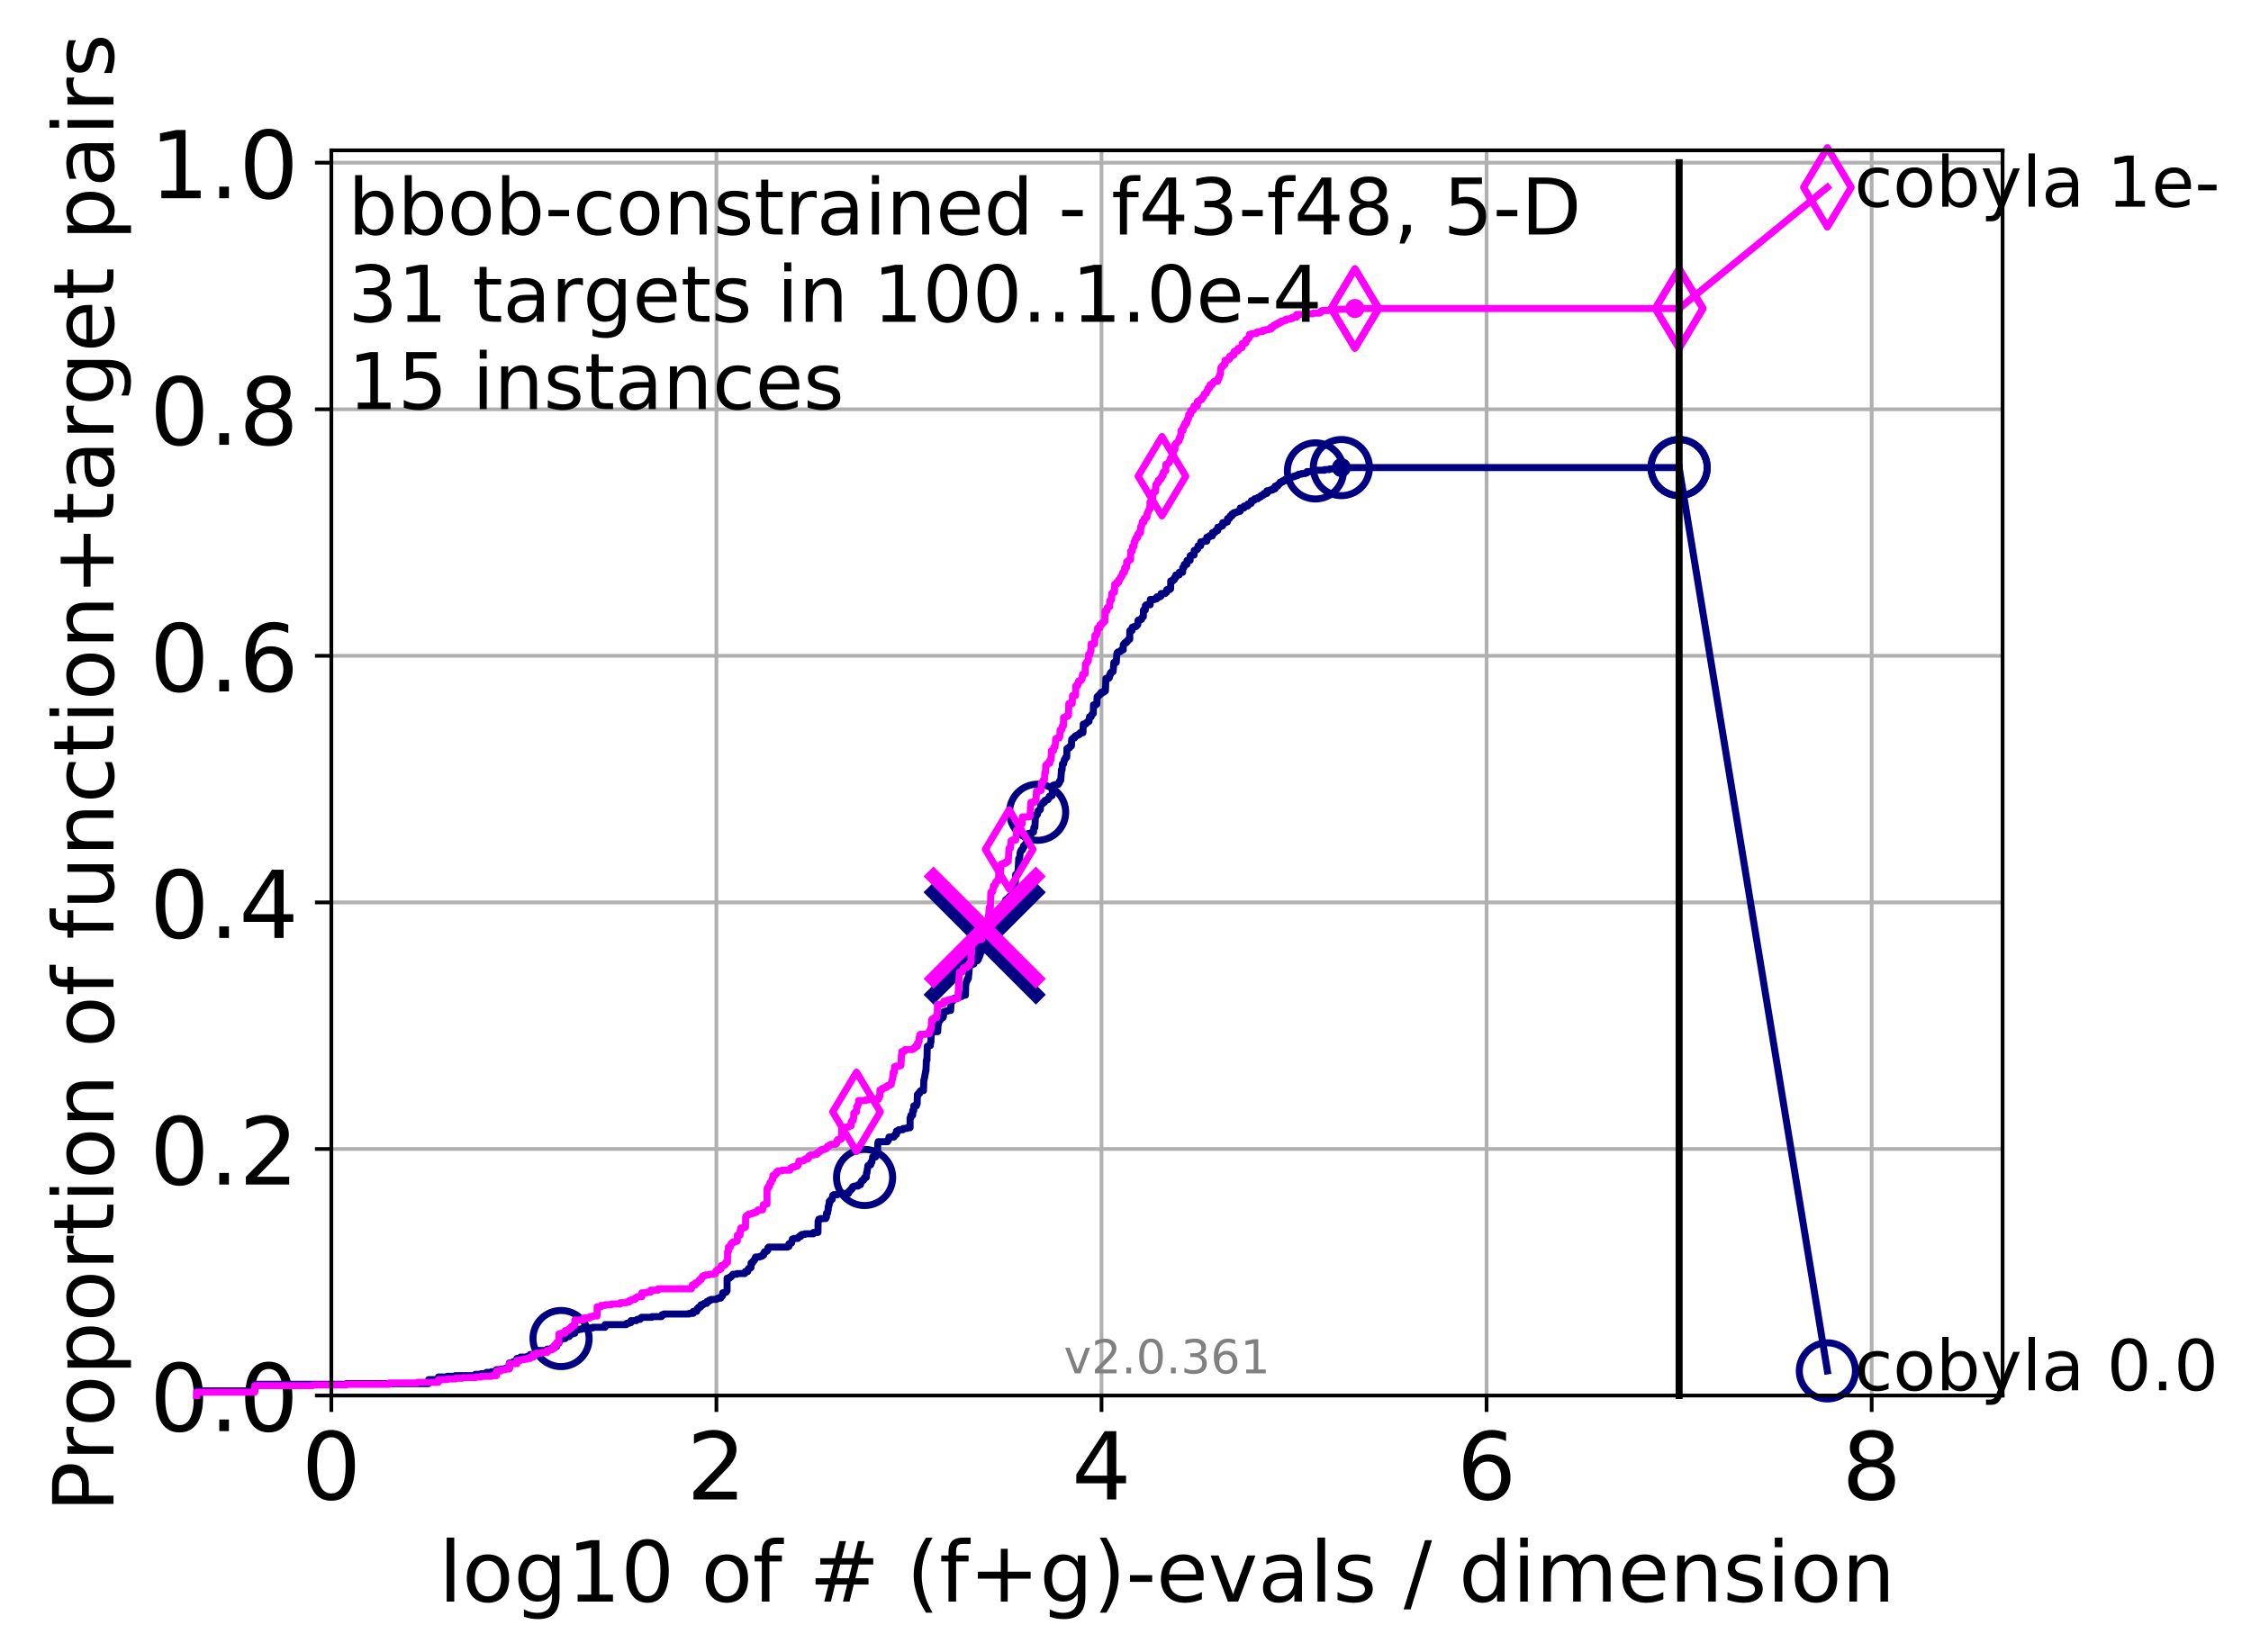 <?xml version="1.0" encoding="utf-8" standalone="no"?>
<!DOCTYPE svg PUBLIC "-//W3C//DTD SVG 1.1//EN"
  "http://www.w3.org/Graphics/SVG/1.1/DTD/svg11.dtd">
<!-- Created with matplotlib (http://matplotlib.org/) -->
<svg height="353pt" version="1.1" viewBox="0 0 481 353" width="481pt" xmlns="http://www.w3.org/2000/svg" xmlns:xlink="http://www.w3.org/1999/xlink">
 <defs>
  <style type="text/css">
*{stroke-linecap:butt;stroke-linejoin:round;}
  </style>
 </defs>
 <g id="figure_1">
  <g id="patch_1">
   <path d="M 0 353.222 
L 481.578 353.222 
L 481.578 0 
L 0 0 
z
" style="fill:#ffffff;"/>
  </g>
  <g id="axes_1">
   <g id="patch_2">
    <path d="M 70.8 298.245 
L 427.92 298.245 
L 427.92 32.133 
L 70.8 32.133 
z
" style="fill:#ffffff;"/>
   </g>
   <g id="matplotlib.axis_1">
    <g id="xtick_1">
     <g id="line2d_1">
      <path clip-path="url(#p58e967c36b)" d="M 70.8 298.245 
L 70.8 32.133 
" style="fill:none;stroke:#b0b0b0;stroke-linecap:square;stroke-width:0.8;"/>
     </g>
     <g id="line2d_2">
      <defs>
       <path d="M 0 0 
L 0 3.5 
" id="md479b5de69" style="stroke:#000000;stroke-width:0.8;"/>
      </defs>
      <g>
       <use style="stroke:#000000;stroke-width:0.8;" x="70.8" xlink:href="#md479b5de69" y="298.245"/>
      </g>
     </g>
     <g id="text_1">
      <!-- 0 -->
      <defs>
       <path d="M 31.781 66.406 
Q 24.172 66.406 20.328 58.906 
Q 16.5 51.422 16.5 36.375 
Q 16.5 21.391 20.328 13.891 
Q 24.172 6.391 31.781 6.391 
Q 39.453 6.391 43.281 13.891 
Q 47.125 21.391 47.125 36.375 
Q 47.125 51.422 43.281 58.906 
Q 39.453 66.406 31.781 66.406 
z
M 31.781 74.219 
Q 44.047 74.219 50.516 64.516 
Q 56.984 54.828 56.984 36.375 
Q 56.984 17.969 50.516 8.266 
Q 44.047 -1.422 31.781 -1.422 
Q 19.531 -1.422 13.062 8.266 
Q 6.594 17.969 6.594 36.375 
Q 6.594 54.828 13.062 64.516 
Q 19.531 74.219 31.781 74.219 
z
" id="DejaVuSans-30"/>
      </defs>
      <g transform="translate(64.438 320.442)scale(0.2 -0.2)">
       <use xlink:href="#DejaVuSans-30"/>
      </g>
     </g>
    </g>
    <g id="xtick_2">
     <g id="line2d_3">
      <path clip-path="url(#p58e967c36b)" d="M 153.086 298.245 
L 153.086 32.133 
" style="fill:none;stroke:#b0b0b0;stroke-linecap:square;stroke-width:0.8;"/>
     </g>
     <g id="line2d_4">
      <g>
       <use style="stroke:#000000;stroke-width:0.8;" x="153.086" xlink:href="#md479b5de69" y="298.245"/>
      </g>
     </g>
     <g id="text_2">
      <!-- 2 -->
      <defs>
       <path d="M 19.188 8.297 
L 53.609 8.297 
L 53.609 0 
L 7.328 0 
L 7.328 8.297 
Q 12.938 14.109 22.625 23.891 
Q 32.328 33.688 34.812 36.531 
Q 39.547 41.844 41.422 45.531 
Q 43.312 49.219 43.312 52.781 
Q 43.312 58.594 39.234 62.25 
Q 35.156 65.922 28.609 65.922 
Q 23.969 65.922 18.812 64.312 
Q 13.672 62.703 7.812 59.422 
L 7.812 69.391 
Q 13.766 71.781 18.938 73 
Q 24.125 74.219 28.422 74.219 
Q 39.75 74.219 46.484 68.547 
Q 53.219 62.891 53.219 53.422 
Q 53.219 48.922 51.531 44.891 
Q 49.859 40.875 45.406 35.406 
Q 44.188 33.984 37.641 27.219 
Q 31.109 20.453 19.188 8.297 
z
" id="DejaVuSans-32"/>
      </defs>
      <g transform="translate(146.723 320.442)scale(0.2 -0.2)">
       <use xlink:href="#DejaVuSans-32"/>
      </g>
     </g>
    </g>
    <g id="xtick_3">
     <g id="line2d_5">
      <path clip-path="url(#p58e967c36b)" d="M 235.371 298.245 
L 235.371 32.133 
" style="fill:none;stroke:#b0b0b0;stroke-linecap:square;stroke-width:0.8;"/>
     </g>
     <g id="line2d_6">
      <g>
       <use style="stroke:#000000;stroke-width:0.8;" x="235.371" xlink:href="#md479b5de69" y="298.245"/>
      </g>
     </g>
     <g id="text_3">
      <!-- 4 -->
      <defs>
       <path d="M 37.797 64.312 
L 12.891 25.391 
L 37.797 25.391 
z
M 35.203 72.906 
L 47.609 72.906 
L 47.609 25.391 
L 58.016 25.391 
L 58.016 17.188 
L 47.609 17.188 
L 47.609 0 
L 37.797 0 
L 37.797 17.188 
L 4.891 17.188 
L 4.891 26.703 
z
" id="DejaVuSans-34"/>
      </defs>
      <g transform="translate(229.009 320.442)scale(0.2 -0.2)">
       <use xlink:href="#DejaVuSans-34"/>
      </g>
     </g>
    </g>
    <g id="xtick_4">
     <g id="line2d_7">
      <path clip-path="url(#p58e967c36b)" d="M 317.657 298.245 
L 317.657 32.133 
" style="fill:none;stroke:#b0b0b0;stroke-linecap:square;stroke-width:0.8;"/>
     </g>
     <g id="line2d_8">
      <g>
       <use style="stroke:#000000;stroke-width:0.8;" x="317.657" xlink:href="#md479b5de69" y="298.245"/>
      </g>
     </g>
     <g id="text_4">
      <!-- 6 -->
      <defs>
       <path d="M 33.016 40.375 
Q 26.375 40.375 22.484 35.828 
Q 18.609 31.297 18.609 23.391 
Q 18.609 15.531 22.484 10.953 
Q 26.375 6.391 33.016 6.391 
Q 39.656 6.391 43.531 10.953 
Q 47.406 15.531 47.406 23.391 
Q 47.406 31.297 43.531 35.828 
Q 39.656 40.375 33.016 40.375 
z
M 52.594 71.297 
L 52.594 62.312 
Q 48.875 64.062 45.094 64.984 
Q 41.312 65.922 37.594 65.922 
Q 27.828 65.922 22.672 59.328 
Q 17.531 52.734 16.797 39.406 
Q 19.672 43.656 24.016 45.922 
Q 28.375 48.188 33.594 48.188 
Q 44.578 48.188 50.953 41.516 
Q 57.328 34.859 57.328 23.391 
Q 57.328 12.156 50.688 5.359 
Q 44.047 -1.422 33.016 -1.422 
Q 20.359 -1.422 13.672 8.266 
Q 6.984 17.969 6.984 36.375 
Q 6.984 53.656 15.188 63.938 
Q 23.391 74.219 37.203 74.219 
Q 40.922 74.219 44.703 73.484 
Q 48.484 72.75 52.594 71.297 
z
" id="DejaVuSans-36"/>
      </defs>
      <g transform="translate(311.295 320.442)scale(0.2 -0.2)">
       <use xlink:href="#DejaVuSans-36"/>
      </g>
     </g>
    </g>
    <g id="xtick_5">
     <g id="line2d_9">
      <path clip-path="url(#p58e967c36b)" d="M 399.943 298.245 
L 399.943 32.133 
" style="fill:none;stroke:#b0b0b0;stroke-linecap:square;stroke-width:0.8;"/>
     </g>
     <g id="line2d_10">
      <g>
       <use style="stroke:#000000;stroke-width:0.8;" x="399.943" xlink:href="#md479b5de69" y="298.245"/>
      </g>
     </g>
     <g id="text_5">
      <!-- 8 -->
      <defs>
       <path d="M 31.781 34.625 
Q 24.75 34.625 20.719 30.859 
Q 16.703 27.094 16.703 20.516 
Q 16.703 13.922 20.719 10.156 
Q 24.75 6.391 31.781 6.391 
Q 38.812 6.391 42.859 10.172 
Q 46.922 13.969 46.922 20.516 
Q 46.922 27.094 42.891 30.859 
Q 38.875 34.625 31.781 34.625 
z
M 21.922 38.812 
Q 15.578 40.375 12.031 44.719 
Q 8.5 49.078 8.5 55.328 
Q 8.5 64.062 14.719 69.141 
Q 20.953 74.219 31.781 74.219 
Q 42.672 74.219 48.875 69.141 
Q 55.078 64.062 55.078 55.328 
Q 55.078 49.078 51.531 44.719 
Q 48 40.375 41.703 38.812 
Q 48.828 37.156 52.797 32.312 
Q 56.781 27.484 56.781 20.516 
Q 56.781 9.906 50.312 4.234 
Q 43.844 -1.422 31.781 -1.422 
Q 19.734 -1.422 13.25 4.234 
Q 6.781 9.906 6.781 20.516 
Q 6.781 27.484 10.781 32.312 
Q 14.797 37.156 21.922 38.812 
z
M 18.312 54.391 
Q 18.312 48.734 21.844 45.562 
Q 25.391 42.391 31.781 42.391 
Q 38.141 42.391 41.719 45.562 
Q 45.312 48.734 45.312 54.391 
Q 45.312 60.062 41.719 63.234 
Q 38.141 66.406 31.781 66.406 
Q 25.391 66.406 21.844 63.234 
Q 18.312 60.062 18.312 54.391 
z
" id="DejaVuSans-38"/>
      </defs>
      <g transform="translate(393.58 320.442)scale(0.2 -0.2)">
       <use xlink:href="#DejaVuSans-38"/>
      </g>
     </g>
    </g>
    <g id="text_6">
     <!-- log10 of # (f+g)-evals / dimension -->
     <defs>
      <path d="M 9.422 75.984 
L 18.406 75.984 
L 18.406 0 
L 9.422 0 
z
" id="DejaVuSans-6c"/>
      <path d="M 30.609 48.391 
Q 23.391 48.391 19.188 42.75 
Q 14.984 37.109 14.984 27.297 
Q 14.984 17.484 19.156 11.844 
Q 23.344 6.203 30.609 6.203 
Q 37.797 6.203 41.984 11.859 
Q 46.188 17.531 46.188 27.297 
Q 46.188 37.016 41.984 42.703 
Q 37.797 48.391 30.609 48.391 
z
M 30.609 56 
Q 42.328 56 49.016 48.375 
Q 55.719 40.766 55.719 27.297 
Q 55.719 13.875 49.016 6.219 
Q 42.328 -1.422 30.609 -1.422 
Q 18.844 -1.422 12.172 6.219 
Q 5.516 13.875 5.516 27.297 
Q 5.516 40.766 12.172 48.375 
Q 18.844 56 30.609 56 
z
" id="DejaVuSans-6f"/>
      <path d="M 45.406 27.984 
Q 45.406 37.75 41.375 43.109 
Q 37.359 48.484 30.078 48.484 
Q 22.859 48.484 18.828 43.109 
Q 14.797 37.75 14.797 27.984 
Q 14.797 18.266 18.828 12.891 
Q 22.859 7.516 30.078 7.516 
Q 37.359 7.516 41.375 12.891 
Q 45.406 18.266 45.406 27.984 
z
M 54.391 6.781 
Q 54.391 -7.172 48.188 -13.984 
Q 42 -20.797 29.203 -20.797 
Q 24.469 -20.797 20.266 -20.094 
Q 16.062 -19.391 12.109 -17.922 
L 12.109 -9.188 
Q 16.062 -11.328 19.922 -12.344 
Q 23.781 -13.375 27.781 -13.375 
Q 36.625 -13.375 41.016 -8.766 
Q 45.406 -4.156 45.406 5.172 
L 45.406 9.625 
Q 42.625 4.781 38.281 2.391 
Q 33.938 0 27.875 0 
Q 17.828 0 11.672 7.656 
Q 5.516 15.328 5.516 27.984 
Q 5.516 40.672 11.672 48.328 
Q 17.828 56 27.875 56 
Q 33.938 56 38.281 53.609 
Q 42.625 51.219 45.406 46.391 
L 45.406 54.688 
L 54.391 54.688 
z
" id="DejaVuSans-67"/>
      <path d="M 12.406 8.297 
L 28.516 8.297 
L 28.516 63.922 
L 10.984 60.406 
L 10.984 69.391 
L 28.422 72.906 
L 38.281 72.906 
L 38.281 8.297 
L 54.391 8.297 
L 54.391 0 
L 12.406 0 
z
" id="DejaVuSans-31"/>
      <path id="DejaVuSans-20"/>
      <path d="M 37.109 75.984 
L 37.109 68.5 
L 28.516 68.5 
Q 23.688 68.5 21.797 66.547 
Q 19.922 64.594 19.922 59.516 
L 19.922 54.688 
L 34.719 54.688 
L 34.719 47.703 
L 19.922 47.703 
L 19.922 0 
L 10.891 0 
L 10.891 47.703 
L 2.297 47.703 
L 2.297 54.688 
L 10.891 54.688 
L 10.891 58.5 
Q 10.891 67.625 15.141 71.797 
Q 19.391 75.984 28.609 75.984 
z
" id="DejaVuSans-66"/>
      <path d="M 51.125 44 
L 36.922 44 
L 32.812 27.688 
L 47.125 27.688 
z
M 43.797 71.781 
L 38.719 51.516 
L 52.984 51.516 
L 58.109 71.781 
L 65.922 71.781 
L 60.891 51.516 
L 76.125 51.516 
L 76.125 44 
L 58.984 44 
L 54.984 27.688 
L 70.516 27.688 
L 70.516 20.219 
L 53.078 20.219 
L 48 0 
L 40.188 0 
L 45.219 20.219 
L 30.906 20.219 
L 25.875 0 
L 18.016 0 
L 23.094 20.219 
L 7.719 20.219 
L 7.719 27.688 
L 24.906 27.688 
L 29 44 
L 13.281 44 
L 13.281 51.516 
L 30.906 51.516 
L 35.891 71.781 
z
" id="DejaVuSans-23"/>
      <path d="M 31 75.875 
Q 24.469 64.656 21.281 53.656 
Q 18.109 42.672 18.109 31.391 
Q 18.109 20.125 21.312 9.062 
Q 24.516 -2 31 -13.188 
L 23.188 -13.188 
Q 15.875 -1.703 12.234 9.375 
Q 8.594 20.453 8.594 31.391 
Q 8.594 42.281 12.203 53.312 
Q 15.828 64.359 23.188 75.875 
z
" id="DejaVuSans-28"/>
      <path d="M 46 62.703 
L 46 35.5 
L 73.188 35.5 
L 73.188 27.203 
L 46 27.203 
L 46 0 
L 37.797 0 
L 37.797 27.203 
L 10.594 27.203 
L 10.594 35.5 
L 37.797 35.5 
L 37.797 62.703 
z
" id="DejaVuSans-2b"/>
      <path d="M 8.016 75.875 
L 15.828 75.875 
Q 23.141 64.359 26.781 53.312 
Q 30.422 42.281 30.422 31.391 
Q 30.422 20.453 26.781 9.375 
Q 23.141 -1.703 15.828 -13.188 
L 8.016 -13.188 
Q 14.5 -2 17.703 9.062 
Q 20.906 20.125 20.906 31.391 
Q 20.906 42.672 17.703 53.656 
Q 14.5 64.656 8.016 75.875 
z
" id="DejaVuSans-29"/>
      <path d="M 4.891 31.391 
L 31.203 31.391 
L 31.203 23.391 
L 4.891 23.391 
z
" id="DejaVuSans-2d"/>
      <path d="M 56.203 29.594 
L 56.203 25.203 
L 14.891 25.203 
Q 15.484 15.922 20.484 11.062 
Q 25.484 6.203 34.422 6.203 
Q 39.594 6.203 44.453 7.469 
Q 49.312 8.734 54.109 11.281 
L 54.109 2.781 
Q 49.266 0.734 44.188 -0.344 
Q 39.109 -1.422 33.891 -1.422 
Q 20.797 -1.422 13.156 6.188 
Q 5.516 13.812 5.516 26.812 
Q 5.516 40.234 12.766 48.109 
Q 20.016 56 32.328 56 
Q 43.359 56 49.781 48.891 
Q 56.203 41.797 56.203 29.594 
z
M 47.219 32.234 
Q 47.125 39.594 43.094 43.984 
Q 39.062 48.391 32.422 48.391 
Q 24.906 48.391 20.391 44.141 
Q 15.875 39.891 15.188 32.172 
z
" id="DejaVuSans-65"/>
      <path d="M 2.984 54.688 
L 12.5 54.688 
L 29.594 8.797 
L 46.688 54.688 
L 56.203 54.688 
L 35.688 0 
L 23.484 0 
z
" id="DejaVuSans-76"/>
      <path d="M 34.281 27.484 
Q 23.391 27.484 19.188 25 
Q 14.984 22.516 14.984 16.5 
Q 14.984 11.719 18.141 8.906 
Q 21.297 6.109 26.703 6.109 
Q 34.188 6.109 38.703 11.406 
Q 43.219 16.703 43.219 25.484 
L 43.219 27.484 
z
M 52.203 31.203 
L 52.203 0 
L 43.219 0 
L 43.219 8.297 
Q 40.141 3.328 35.547 0.953 
Q 30.953 -1.422 24.312 -1.422 
Q 15.922 -1.422 10.953 3.297 
Q 6 8.016 6 15.922 
Q 6 25.141 12.172 29.828 
Q 18.359 34.516 30.609 34.516 
L 43.219 34.516 
L 43.219 35.406 
Q 43.219 41.609 39.141 45 
Q 35.062 48.391 27.688 48.391 
Q 23 48.391 18.547 47.266 
Q 14.109 46.141 10.016 43.891 
L 10.016 52.203 
Q 14.938 54.109 19.578 55.047 
Q 24.219 56 28.609 56 
Q 40.484 56 46.344 49.844 
Q 52.203 43.703 52.203 31.203 
z
" id="DejaVuSans-61"/>
      <path d="M 44.281 53.078 
L 44.281 44.578 
Q 40.484 46.531 36.375 47.5 
Q 32.281 48.484 27.875 48.484 
Q 21.188 48.484 17.844 46.438 
Q 14.5 44.391 14.5 40.281 
Q 14.5 37.156 16.891 35.375 
Q 19.281 33.594 26.516 31.984 
L 29.594 31.297 
Q 39.156 29.25 43.188 25.516 
Q 47.219 21.781 47.219 15.094 
Q 47.219 7.469 41.188 3.016 
Q 35.156 -1.422 24.609 -1.422 
Q 20.219 -1.422 15.453 -0.562 
Q 10.688 0.297 5.422 2 
L 5.422 11.281 
Q 10.406 8.688 15.234 7.391 
Q 20.062 6.109 24.812 6.109 
Q 31.156 6.109 34.562 8.281 
Q 37.984 10.453 37.984 14.406 
Q 37.984 18.062 35.516 20.016 
Q 33.062 21.969 24.703 23.781 
L 21.578 24.516 
Q 13.234 26.266 9.516 29.906 
Q 5.812 33.547 5.812 39.891 
Q 5.812 47.609 11.281 51.797 
Q 16.75 56 26.812 56 
Q 31.781 56 36.172 55.266 
Q 40.578 54.547 44.281 53.078 
z
" id="DejaVuSans-73"/>
      <path d="M 25.391 72.906 
L 33.688 72.906 
L 8.297 -9.281 
L 0 -9.281 
z
" id="DejaVuSans-2f"/>
      <path d="M 45.406 46.391 
L 45.406 75.984 
L 54.391 75.984 
L 54.391 0 
L 45.406 0 
L 45.406 8.203 
Q 42.578 3.328 38.25 0.953 
Q 33.938 -1.422 27.875 -1.422 
Q 17.969 -1.422 11.734 6.484 
Q 5.516 14.406 5.516 27.297 
Q 5.516 40.188 11.734 48.094 
Q 17.969 56 27.875 56 
Q 33.938 56 38.25 53.625 
Q 42.578 51.266 45.406 46.391 
z
M 14.797 27.297 
Q 14.797 17.391 18.875 11.75 
Q 22.953 6.109 30.078 6.109 
Q 37.203 6.109 41.297 11.75 
Q 45.406 17.391 45.406 27.297 
Q 45.406 37.203 41.297 42.844 
Q 37.203 48.484 30.078 48.484 
Q 22.953 48.484 18.875 42.844 
Q 14.797 37.203 14.797 27.297 
z
" id="DejaVuSans-64"/>
      <path d="M 9.422 54.688 
L 18.406 54.688 
L 18.406 0 
L 9.422 0 
z
M 9.422 75.984 
L 18.406 75.984 
L 18.406 64.594 
L 9.422 64.594 
z
" id="DejaVuSans-69"/>
      <path d="M 52 44.188 
Q 55.375 50.25 60.062 53.125 
Q 64.75 56 71.094 56 
Q 79.641 56 84.281 50.016 
Q 88.922 44.047 88.922 33.016 
L 88.922 0 
L 79.891 0 
L 79.891 32.719 
Q 79.891 40.578 77.094 44.375 
Q 74.312 48.188 68.609 48.188 
Q 61.625 48.188 57.562 43.547 
Q 53.516 38.922 53.516 30.906 
L 53.516 0 
L 44.484 0 
L 44.484 32.719 
Q 44.484 40.625 41.703 44.406 
Q 38.922 48.188 33.109 48.188 
Q 26.219 48.188 22.156 43.531 
Q 18.109 38.875 18.109 30.906 
L 18.109 0 
L 9.078 0 
L 9.078 54.688 
L 18.109 54.688 
L 18.109 46.188 
Q 21.188 51.219 25.484 53.609 
Q 29.781 56 35.688 56 
Q 41.656 56 45.828 52.969 
Q 50 49.953 52 44.188 
z
" id="DejaVuSans-6d"/>
      <path d="M 54.891 33.016 
L 54.891 0 
L 45.906 0 
L 45.906 32.719 
Q 45.906 40.484 42.875 44.328 
Q 39.844 48.188 33.797 48.188 
Q 26.516 48.188 22.312 43.547 
Q 18.109 38.922 18.109 30.906 
L 18.109 0 
L 9.078 0 
L 9.078 54.688 
L 18.109 54.688 
L 18.109 46.188 
Q 21.344 51.125 25.703 53.562 
Q 30.078 56 35.797 56 
Q 45.219 56 50.047 50.172 
Q 54.891 44.344 54.891 33.016 
z
" id="DejaVuSans-6e"/>
     </defs>
     <g transform="translate(93.753 342.279)scale(0.18 -0.18)">
      <use xlink:href="#DejaVuSans-6c"/>
      <use x="27.783" xlink:href="#DejaVuSans-6f"/>
      <use x="88.965" xlink:href="#DejaVuSans-67"/>
      <use x="152.441" xlink:href="#DejaVuSans-31"/>
      <use x="216.064" xlink:href="#DejaVuSans-30"/>
      <use x="279.688" xlink:href="#DejaVuSans-20"/>
      <use x="311.475" xlink:href="#DejaVuSans-6f"/>
      <use x="372.656" xlink:href="#DejaVuSans-66"/>
      <use x="407.861" xlink:href="#DejaVuSans-20"/>
      <use x="439.648" xlink:href="#DejaVuSans-23"/>
      <use x="523.438" xlink:href="#DejaVuSans-20"/>
      <use x="555.225" xlink:href="#DejaVuSans-28"/>
      <use x="594.238" xlink:href="#DejaVuSans-66"/>
      <use x="629.443" xlink:href="#DejaVuSans-2b"/>
      <use x="713.232" xlink:href="#DejaVuSans-67"/>
      <use x="776.709" xlink:href="#DejaVuSans-29"/>
      <use x="815.723" xlink:href="#DejaVuSans-2d"/>
      <use x="851.807" xlink:href="#DejaVuSans-65"/>
      <use x="913.33" xlink:href="#DejaVuSans-76"/>
      <use x="972.51" xlink:href="#DejaVuSans-61"/>
      <use x="1033.789" xlink:href="#DejaVuSans-6c"/>
      <use x="1061.572" xlink:href="#DejaVuSans-73"/>
      <use x="1113.672" xlink:href="#DejaVuSans-20"/>
      <use x="1145.459" xlink:href="#DejaVuSans-2f"/>
      <use x="1179.15" xlink:href="#DejaVuSans-20"/>
      <use x="1210.938" xlink:href="#DejaVuSans-64"/>
      <use x="1274.414" xlink:href="#DejaVuSans-69"/>
      <use x="1302.197" xlink:href="#DejaVuSans-6d"/>
      <use x="1399.609" xlink:href="#DejaVuSans-65"/>
      <use x="1461.133" xlink:href="#DejaVuSans-6e"/>
      <use x="1524.512" xlink:href="#DejaVuSans-73"/>
      <use x="1576.611" xlink:href="#DejaVuSans-69"/>
      <use x="1604.395" xlink:href="#DejaVuSans-6f"/>
      <use x="1665.576" xlink:href="#DejaVuSans-6e"/>
     </g>
    </g>
   </g>
   <g id="matplotlib.axis_2">
    <g id="ytick_1">
     <g id="line2d_11">
      <path clip-path="url(#p58e967c36b)" d="M 70.8 298.245 
L 427.92 298.245 
" style="fill:none;stroke:#b0b0b0;stroke-linecap:square;stroke-width:0.8;"/>
     </g>
     <g id="line2d_12">
      <defs>
       <path d="M 0 0 
L -3.5 0 
" id="mb97a3676a4" style="stroke:#000000;stroke-width:0.8;"/>
      </defs>
      <g>
       <use style="stroke:#000000;stroke-width:0.8;" x="70.8" xlink:href="#mb97a3676a4" y="298.245"/>
      </g>
     </g>
     <g id="text_7">
      <!-- 0.0 -->
      <defs>
       <path d="M 10.688 12.406 
L 21 12.406 
L 21 0 
L 10.688 0 
z
" id="DejaVuSans-2e"/>
      </defs>
      <g transform="translate(31.994 305.844)scale(0.2 -0.2)">
       <use xlink:href="#DejaVuSans-30"/>
       <use x="63.623" xlink:href="#DejaVuSans-2e"/>
       <use x="95.41" xlink:href="#DejaVuSans-30"/>
      </g>
     </g>
    </g>
    <g id="ytick_2">
     <g id="line2d_13">
      <path clip-path="url(#p58e967c36b)" d="M 70.8 245.55 
L 427.92 245.55 
" style="fill:none;stroke:#b0b0b0;stroke-linecap:square;stroke-width:0.8;"/>
     </g>
     <g id="line2d_14">
      <g>
       <use style="stroke:#000000;stroke-width:0.8;" x="70.8" xlink:href="#mb97a3676a4" y="245.55"/>
      </g>
     </g>
     <g id="text_8">
      <!-- 0.2 -->
      <g transform="translate(31.994 253.148)scale(0.2 -0.2)">
       <use xlink:href="#DejaVuSans-30"/>
       <use x="63.623" xlink:href="#DejaVuSans-2e"/>
       <use x="95.41" xlink:href="#DejaVuSans-32"/>
      </g>
     </g>
    </g>
    <g id="ytick_3">
     <g id="line2d_15">
      <path clip-path="url(#p58e967c36b)" d="M 70.8 192.854 
L 427.92 192.854 
" style="fill:none;stroke:#b0b0b0;stroke-linecap:square;stroke-width:0.8;"/>
     </g>
     <g id="line2d_16">
      <g>
       <use style="stroke:#000000;stroke-width:0.8;" x="70.8" xlink:href="#mb97a3676a4" y="192.854"/>
      </g>
     </g>
     <g id="text_9">
      <!-- 0.4 -->
      <g transform="translate(31.994 200.453)scale(0.2 -0.2)">
       <use xlink:href="#DejaVuSans-30"/>
       <use x="63.623" xlink:href="#DejaVuSans-2e"/>
       <use x="95.41" xlink:href="#DejaVuSans-34"/>
      </g>
     </g>
    </g>
    <g id="ytick_4">
     <g id="line2d_17">
      <path clip-path="url(#p58e967c36b)" d="M 70.8 140.159 
L 427.92 140.159 
" style="fill:none;stroke:#b0b0b0;stroke-linecap:square;stroke-width:0.8;"/>
     </g>
     <g id="line2d_18">
      <g>
       <use style="stroke:#000000;stroke-width:0.8;" x="70.8" xlink:href="#mb97a3676a4" y="140.159"/>
      </g>
     </g>
     <g id="text_10">
      <!-- 0.6 -->
      <g transform="translate(31.994 147.757)scale(0.2 -0.2)">
       <use xlink:href="#DejaVuSans-30"/>
       <use x="63.623" xlink:href="#DejaVuSans-2e"/>
       <use x="95.41" xlink:href="#DejaVuSans-36"/>
      </g>
     </g>
    </g>
    <g id="ytick_5">
     <g id="line2d_19">
      <path clip-path="url(#p58e967c36b)" d="M 70.8 87.464 
L 427.92 87.464 
" style="fill:none;stroke:#b0b0b0;stroke-linecap:square;stroke-width:0.8;"/>
     </g>
     <g id="line2d_20">
      <g>
       <use style="stroke:#000000;stroke-width:0.8;" x="70.8" xlink:href="#mb97a3676a4" y="87.464"/>
      </g>
     </g>
     <g id="text_11">
      <!-- 0.8 -->
      <g transform="translate(31.994 95.062)scale(0.2 -0.2)">
       <use xlink:href="#DejaVuSans-30"/>
       <use x="63.623" xlink:href="#DejaVuSans-2e"/>
       <use x="95.41" xlink:href="#DejaVuSans-38"/>
      </g>
     </g>
    </g>
    <g id="ytick_6">
     <g id="line2d_21">
      <path clip-path="url(#p58e967c36b)" d="M 70.8 34.768 
L 427.92 34.768 
" style="fill:none;stroke:#b0b0b0;stroke-linecap:square;stroke-width:0.8;"/>
     </g>
     <g id="line2d_22">
      <g>
       <use style="stroke:#000000;stroke-width:0.8;" x="70.8" xlink:href="#mb97a3676a4" y="34.768"/>
      </g>
     </g>
     <g id="text_12">
      <!-- 1.0 -->
      <g transform="translate(31.994 42.367)scale(0.2 -0.2)">
       <use xlink:href="#DejaVuSans-31"/>
       <use x="63.623" xlink:href="#DejaVuSans-2e"/>
       <use x="95.41" xlink:href="#DejaVuSans-30"/>
      </g>
     </g>
    </g>
    <g id="text_13">
     <!-- Proportion of function+target pairs -->
     <defs>
      <path d="M 19.672 64.797 
L 19.672 37.406 
L 32.078 37.406 
Q 38.969 37.406 42.719 40.969 
Q 46.484 44.531 46.484 51.125 
Q 46.484 57.672 42.719 61.234 
Q 38.969 64.797 32.078 64.797 
z
M 9.812 72.906 
L 32.078 72.906 
Q 44.344 72.906 50.609 67.359 
Q 56.891 61.812 56.891 51.125 
Q 56.891 40.328 50.609 34.812 
Q 44.344 29.297 32.078 29.297 
L 19.672 29.297 
L 19.672 0 
L 9.812 0 
z
" id="DejaVuSans-50"/>
      <path d="M 41.109 46.297 
Q 39.594 47.172 37.812 47.578 
Q 36.031 48 33.891 48 
Q 26.266 48 22.188 43.047 
Q 18.109 38.094 18.109 28.812 
L 18.109 0 
L 9.078 0 
L 9.078 54.688 
L 18.109 54.688 
L 18.109 46.188 
Q 20.953 51.172 25.484 53.578 
Q 30.031 56 36.531 56 
Q 37.453 56 38.578 55.875 
Q 39.703 55.766 41.062 55.516 
z
" id="DejaVuSans-72"/>
      <path d="M 18.109 8.203 
L 18.109 -20.797 
L 9.078 -20.797 
L 9.078 54.688 
L 18.109 54.688 
L 18.109 46.391 
Q 20.953 51.266 25.266 53.625 
Q 29.594 56 35.594 56 
Q 45.562 56 51.781 48.094 
Q 58.016 40.188 58.016 27.297 
Q 58.016 14.406 51.781 6.484 
Q 45.562 -1.422 35.594 -1.422 
Q 29.594 -1.422 25.266 0.953 
Q 20.953 3.328 18.109 8.203 
z
M 48.688 27.297 
Q 48.688 37.203 44.609 42.844 
Q 40.531 48.484 33.406 48.484 
Q 26.266 48.484 22.188 42.844 
Q 18.109 37.203 18.109 27.297 
Q 18.109 17.391 22.188 11.75 
Q 26.266 6.109 33.406 6.109 
Q 40.531 6.109 44.609 11.75 
Q 48.688 17.391 48.688 27.297 
z
" id="DejaVuSans-70"/>
      <path d="M 18.312 70.219 
L 18.312 54.688 
L 36.812 54.688 
L 36.812 47.703 
L 18.312 47.703 
L 18.312 18.016 
Q 18.312 11.328 20.141 9.422 
Q 21.969 7.516 27.594 7.516 
L 36.812 7.516 
L 36.812 0 
L 27.594 0 
Q 17.188 0 13.234 3.875 
Q 9.281 7.766 9.281 18.016 
L 9.281 47.703 
L 2.688 47.703 
L 2.688 54.688 
L 9.281 54.688 
L 9.281 70.219 
z
" id="DejaVuSans-74"/>
      <path d="M 8.5 21.578 
L 8.5 54.688 
L 17.484 54.688 
L 17.484 21.922 
Q 17.484 14.156 20.5 10.266 
Q 23.531 6.391 29.594 6.391 
Q 36.859 6.391 41.078 11.031 
Q 45.312 15.672 45.312 23.688 
L 45.312 54.688 
L 54.297 54.688 
L 54.297 0 
L 45.312 0 
L 45.312 8.406 
Q 42.047 3.422 37.719 1 
Q 33.406 -1.422 27.688 -1.422 
Q 18.266 -1.422 13.375 4.438 
Q 8.5 10.297 8.5 21.578 
z
M 31.109 56 
z
" id="DejaVuSans-75"/>
      <path d="M 48.781 52.594 
L 48.781 44.188 
Q 44.969 46.297 41.141 47.344 
Q 37.312 48.391 33.406 48.391 
Q 24.656 48.391 19.812 42.844 
Q 14.984 37.312 14.984 27.297 
Q 14.984 17.281 19.812 11.734 
Q 24.656 6.203 33.406 6.203 
Q 37.312 6.203 41.141 7.25 
Q 44.969 8.297 48.781 10.406 
L 48.781 2.094 
Q 45.016 0.344 40.984 -0.531 
Q 36.969 -1.422 32.422 -1.422 
Q 20.062 -1.422 12.781 6.344 
Q 5.516 14.109 5.516 27.297 
Q 5.516 40.672 12.859 48.328 
Q 20.219 56 33.016 56 
Q 37.156 56 41.109 55.141 
Q 45.062 54.297 48.781 52.594 
z
" id="DejaVuSans-63"/>
     </defs>
     <g transform="translate(24.25 323.179)rotate(-90)scale(0.18 -0.18)">
      <use xlink:href="#DejaVuSans-50"/>
      <use x="60.287" xlink:href="#DejaVuSans-72"/>
      <use x="101.369" xlink:href="#DejaVuSans-6f"/>
      <use x="162.551" xlink:href="#DejaVuSans-70"/>
      <use x="226.027" xlink:href="#DejaVuSans-6f"/>
      <use x="287.209" xlink:href="#DejaVuSans-72"/>
      <use x="328.322" xlink:href="#DejaVuSans-74"/>
      <use x="367.531" xlink:href="#DejaVuSans-69"/>
      <use x="395.314" xlink:href="#DejaVuSans-6f"/>
      <use x="456.496" xlink:href="#DejaVuSans-6e"/>
      <use x="519.875" xlink:href="#DejaVuSans-20"/>
      <use x="551.662" xlink:href="#DejaVuSans-6f"/>
      <use x="612.844" xlink:href="#DejaVuSans-66"/>
      <use x="648.049" xlink:href="#DejaVuSans-20"/>
      <use x="679.836" xlink:href="#DejaVuSans-66"/>
      <use x="715.041" xlink:href="#DejaVuSans-75"/>
      <use x="778.42" xlink:href="#DejaVuSans-6e"/>
      <use x="841.799" xlink:href="#DejaVuSans-63"/>
      <use x="896.779" xlink:href="#DejaVuSans-74"/>
      <use x="935.988" xlink:href="#DejaVuSans-69"/>
      <use x="963.771" xlink:href="#DejaVuSans-6f"/>
      <use x="1024.953" xlink:href="#DejaVuSans-6e"/>
      <use x="1088.332" xlink:href="#DejaVuSans-2b"/>
      <use x="1172.121" xlink:href="#DejaVuSans-74"/>
      <use x="1211.33" xlink:href="#DejaVuSans-61"/>
      <use x="1272.609" xlink:href="#DejaVuSans-72"/>
      <use x="1313.707" xlink:href="#DejaVuSans-67"/>
      <use x="1377.184" xlink:href="#DejaVuSans-65"/>
      <use x="1438.707" xlink:href="#DejaVuSans-74"/>
      <use x="1477.916" xlink:href="#DejaVuSans-20"/>
      <use x="1509.703" xlink:href="#DejaVuSans-70"/>
      <use x="1573.18" xlink:href="#DejaVuSans-61"/>
      <use x="1634.459" xlink:href="#DejaVuSans-69"/>
      <use x="1662.242" xlink:href="#DejaVuSans-72"/>
      <use x="1703.355" xlink:href="#DejaVuSans-73"/>
     </g>
    </g>
   </g>
   <g id="line2d_23">
    <defs>
     <path d="M 0 1.5 
C 0.398 1.5 0.779 1.342 1.061 1.061 
C 1.342 0.779 1.5 0.398 1.5 0 
C 1.5 -0.398 1.342 -0.779 1.061 -1.061 
C 0.779 -1.342 0.398 -1.5 0 -1.5 
C -0.398 -1.5 -0.779 -1.342 -1.061 -1.061 
C -1.342 -0.779 -1.5 -0.398 -1.5 0 
C -1.5 0.398 -1.342 0.779 -1.061 1.061 
C -0.779 1.342 -0.398 1.5 0 1.5 
z
" id="m53c21bbf40" style="stroke:#000080;"/>
    </defs>
    <g>
     <use style="fill:#000080;stroke:#000080;" x="286.63" xlink:href="#m53c21bbf40" y="99.929"/>
     <use style="fill:#000080;stroke:#000080;" x="286.63" xlink:href="#m53c21bbf40" y="99.929"/>
    </g>
   </g>
   <g id="line2d_24">
    <path d="M 42.042 298.245 
L 42.042 297.254 
L 54.428 297.254 
L 54.428 295.837 
L 74.058 295.837 
L 74.058 295.696 
L 91.583 295.696 
L 91.583 294.846 
L 93.688 294.846 
L 93.688 294.279 
L 95.57 294.279 
L 95.57 294.137 
L 97.273 294.137 
L 97.273 293.996 
L 101.583 293.996 
L 101.583 293.712 
L 102.815 293.712 
L 102.815 293.571 
L 103.969 293.571 
L 103.969 293.287 
L 105.052 293.287 
L 105.052 293.146 
L 106.073 293.146 
L 106.073 292.721 
L 107.039 292.721 
L 107.039 292.579 
L 107.956 292.579 
L 107.956 292.438 
L 108.827 292.438 
L 108.827 291.304 
L 109.659 291.304 
L 109.659 291.021 
L 110.453 291.021 
L 110.453 290.313 
L 111.213 290.313 
L 111.213 290.029 
L 112.644 290.029 
L 112.644 289.888 
L 113.318 289.888 
L 113.318 289.463 
L 114.595 289.463 
L 114.595 288.613 
L 116.904 288.613 
L 116.904 288.33 
L 117.955 288.33 
L 117.955 288.046 
L 118.458 288.046 
L 118.458 287.763 
L 118.948 287.763 
L 118.948 287.055 
L 119.424 287.055 
L 119.424 286.346 
L 119.889 286.346 
L 119.889 286.063 
L 120.782 286.063 
L 120.782 285.638 
L 121.633 285.638 
L 121.633 285.213 
L 122.044 285.213 
L 122.044 285.072 
L 122.445 285.072 
L 122.445 284.93 
L 122.838 284.93 
L 122.838 284.222 
L 123.599 284.222 
L 123.599 284.08 
L 124.328 284.08 
L 124.328 283.938 
L 125.029 283.938 
L 125.029 283.797 
L 126.669 283.797 
L 126.669 283.655 
L 129.289 283.655 
L 129.289 283.088 
L 133.809 283.088 
L 133.914 282.805 
L 134.429 282.805 
L 134.429 282.663 
L 134.831 282.663 
L 134.831 282.238 
L 135.984 282.238 
L 135.984 282.097 
L 136.169 282.097 
L 136.169 281.955 
L 136.802 281.955 
L 136.891 281.672 
L 137.067 281.672 
L 137.067 281.53 
L 139.288 281.53 
L 139.288 281.388 
L 141.332 281.388 
L 141.332 281.247 
L 141.47 281.247 
L 141.47 280.964 
L 141.876 280.964 
L 141.876 280.822 
L 147.266 280.822 
L 147.266 280.68 
L 148.135 280.68 
L 148.135 280.255 
L 148.874 280.255 
L 148.964 279.689 
L 149.232 279.689 
L 149.232 279.405 
L 149.583 279.405 
L 149.583 279.264 
L 149.756 279.264 
L 149.799 278.839 
L 150.266 278.839 
L 150.266 278.697 
L 150.432 278.697 
L 150.432 278.555 
L 151.003 278.555 
L 151.084 278.13 
L 151.479 278.13 
L 151.557 277.847 
L 151.942 277.847 
L 151.942 277.705 
L 153.05 277.705 
L 153.05 277.564 
L 153.404 277.564 
L 153.404 277.422 
L 154.025 277.422 
L 154.093 277.139 
L 154.161 277.139 
L 154.161 276.997 
L 154.361 276.997 
L 154.428 276.289 
L 154.886 276.289 
L 154.886 276.147 
L 155.206 276.147 
L 155.206 275.864 
L 155.364 275.864 
L 155.364 273.173 
L 155.891 273.173 
L 155.952 272.889 
L 156.254 272.889 
L 156.254 272.748 
L 156.373 272.748 
L 156.373 272.606 
L 156.492 272.606 
L 156.492 272.464 
L 156.609 272.464 
L 156.609 272.323 
L 157.469 272.323 
L 157.469 272.181 
L 159.149 272.181 
L 159.225 271.756 
L 159.774 271.756 
L 159.872 271.189 
L 160.018 271.189 
L 160.018 271.048 
L 160.307 271.048 
L 160.307 270.906 
L 160.473 270.906 
L 160.497 269.914 
L 160.801 269.914 
L 160.801 269.631 
L 160.94 269.631 
L 160.94 269.49 
L 161.054 269.49 
L 161.054 269.348 
L 161.236 269.348 
L 161.259 269.065 
L 161.372 269.065 
L 161.439 268.64 
L 162.313 268.64 
L 162.313 268.498 
L 162.776 268.498 
L 162.776 268.356 
L 162.941 268.356 
L 162.941 268.215 
L 163.187 268.215 
L 163.187 267.79 
L 163.308 267.79 
L 163.369 267.506 
L 163.707 267.506 
L 163.707 267.365 
L 163.942 267.365 
L 163.942 267.223 
L 164.059 267.223 
L 164.097 266.656 
L 164.251 266.656 
L 164.251 266.515 
L 168.261 266.515 
L 168.261 266.373 
L 168.579 266.373 
L 168.579 265.807 
L 168.877 265.807 
L 168.877 265.665 
L 169.141 265.665 
L 169.228 265.098 
L 169.3 265.098 
L 169.315 264.815 
L 169.643 264.815 
L 169.643 264.673 
L 170.499 264.673 
L 170.553 264.39 
L 170.794 264.39 
L 170.794 264.248 
L 171.096 264.248 
L 171.096 263.965 
L 171.316 263.965 
L 171.316 263.823 
L 171.974 263.823 
L 171.974 263.682 
L 173.802 263.682 
L 173.802 263.398 
L 174.783 263.398 
L 174.815 260.99 
L 174.91 260.99 
L 174.952 260.565 
L 175.327 260.565 
L 175.327 260.424 
L 176.444 260.424 
L 176.444 260.14 
L 176.598 260.14 
L 176.598 259.29 
L 176.826 259.29 
L 176.93 258.582 
L 176.977 258.582 
L 176.977 257.874 
L 177.09 257.874 
L 177.09 257.449 
L 177.201 257.449 
L 177.201 256.741 
L 177.45 256.741 
L 177.45 256.457 
L 177.577 256.457 
L 177.577 256.316 
L 177.838 256.316 
L 177.936 255.466 
L 178.131 255.466 
L 178.131 255.324 
L 178.981 255.324 
L 178.981 255.182 
L 179.264 255.182 
L 179.264 255.041 
L 181.336 255.041 
L 181.365 254.616 
L 181.584 254.616 
L 181.693 254.333 
L 181.757 254.333 
L 181.757 254.191 
L 182.014 254.191 
L 182.113 253.908 
L 182.183 253.908 
L 182.183 253.624 
L 182.475 253.624 
L 182.475 253.483 
L 183.363 253.483 
L 183.363 253.199 
L 183.875 253.199 
L 183.945 252.633 
L 184.115 252.633 
L 184.115 252.349 
L 184.291 252.349 
L 184.291 252.208 
L 184.551 252.208 
L 184.575 251.924 
L 184.734 251.924 
L 184.746 251.641 
L 185.107 251.641 
L 185.155 250.649 
L 185.255 250.649 
L 185.338 249.8 
L 185.385 249.8 
L 185.455 249.091 
L 185.664 249.091 
L 185.664 248.95 
L 186.052 248.95 
L 186.092 248.383 
L 186.304 248.383 
L 186.415 247.675 
L 186.46 247.675 
L 186.471 247.25 
L 187.121 247.25 
L 187.121 247.108 
L 187.232 247.108 
L 187.327 246.542 
L 187.38 246.542 
L 187.421 245.833 
L 187.526 245.833 
L 187.567 244.275 
L 187.65 244.275 
L 187.65 243.992 
L 189.646 243.992 
L 189.646 243.708 
L 189.862 243.708 
L 189.962 243 
L 191.028 243 
L 191.028 242.717 
L 191.232 242.717 
L 191.249 242.434 
L 191.554 242.434 
L 191.554 241.725 
L 191.973 241.725 
L 192.021 241.442 
L 192.943 241.442 
L 193.012 241.159 
L 193.802 241.159 
L 193.802 241.017 
L 194.466 241.017 
L 194.466 238.892 
L 194.642 238.892 
L 194.642 238.326 
L 195.022 238.326 
L 195.022 237.334 
L 195.26 237.334 
L 195.26 236.342 
L 195.811 236.342 
L 195.844 235.917 
L 195.98 235.917 
L 196.026 233.934 
L 196.254 233.934 
L 196.257 233.651 
L 196.513 233.651 
L 196.601 233.226 
L 196.729 233.226 
L 196.729 233.084 
L 197.337 233.084 
L 197.409 230.818 
L 197.451 230.818 
L 197.561 230.251 
L 197.584 230.251 
L 197.673 229.543 
L 197.714 229.543 
L 197.802 228.835 
L 197.863 228.835 
L 197.951 226.568 
L 198.072 226.568 
L 198.141 223.593 
L 198.516 223.593 
L 198.516 223.452 
L 198.795 223.452 
L 198.828 222.744 
L 198.925 222.744 
L 198.982 220.76 
L 199.092 220.76 
L 199.092 220.619 
L 199.477 220.619 
L 199.477 220.477 
L 200.363 220.477 
L 200.464 218.919 
L 200.524 218.919 
L 200.58 218.069 
L 200.907 218.069 
L 200.959 217.502 
L 201.466 217.502 
L 201.466 217.219 
L 201.597 217.219 
L 201.656 216.227 
L 202.029 216.227 
L 202.029 216.086 
L 202.524 216.086 
L 202.524 215.944 
L 203.133 215.944 
L 203.241 214.244 
L 203.276 214.244 
L 203.276 213.961 
L 203.596 213.961 
L 203.651 213.678 
L 203.746 213.678 
L 203.746 213.394 
L 204.162 213.394 
L 204.162 213.253 
L 204.805 213.253 
L 204.883 212.969 
L 205.535 212.969 
L 205.535 212.686 
L 206.297 212.686 
L 206.369 210.136 
L 206.456 210.136 
L 206.551 209.57 
L 206.696 209.57 
L 206.719 209.145 
L 206.919 209.145 
L 207.02 208.012 
L 207.048 208.012 
L 207.152 206.312 
L 207.455 206.312 
L 207.455 206.17 
L 207.572 206.17 
L 207.572 206.028 
L 208.095 206.028 
L 208.16 205.462 
L 208.325 205.462 
L 208.325 205.32 
L 208.872 205.32 
L 208.957 205.037 
L 209.085 205.037 
L 209.131 204.47 
L 209.304 204.47 
L 209.304 204.187 
L 209.431 204.187 
L 209.514 201.637 
L 210.521 201.637 
L 210.521 201.495 
L 210.704 201.495 
L 210.704 201.354 
L 211.004 201.354 
L 211.004 201.212 
L 211.172 201.212 
L 211.251 200.221 
L 211.527 200.221 
L 211.527 200.079 
L 211.683 200.079 
L 211.77 199.654 
L 212.109 199.654 
L 212.109 199.512 
L 212.313 199.512 
L 212.378 199.229 
L 212.683 199.229 
L 212.692 198.521 
L 212.903 198.521 
L 213.011 197.387 
L 213.091 197.387 
L 213.19 196.962 
L 213.228 196.962 
L 213.228 196.821 
L 213.686 196.821 
L 213.744 196.537 
L 214.21 196.537 
L 214.321 195.121 
L 214.323 195.121 
L 214.403 193.421 
L 214.541 193.421 
L 214.569 193.138 
L 214.744 193.138 
L 214.796 192.571 
L 214.916 192.571 
L 214.916 192.288 
L 215.101 192.288 
L 215.101 192.146 
L 215.319 192.146 
L 215.319 192.005 
L 215.611 192.005 
L 215.611 191.721 
L 215.744 191.721 
L 215.744 191.58 
L 215.861 191.58 
L 215.861 191.438 
L 216.533 191.438 
L 216.618 190.588 
L 216.7 190.588 
L 216.789 189.596 
L 216.929 189.596 
L 217.015 186.905 
L 217.439 186.905 
L 217.542 185.913 
L 217.568 185.913 
L 217.678 183.647 
L 217.68 183.647 
L 217.68 183.505 
L 217.875 183.505 
L 217.983 182.23 
L 218.02 182.23 
L 218.06 181.947 
L 218.146 181.947 
L 218.213 181.664 
L 218.473 181.664 
L 218.545 181.239 
L 218.679 181.239 
L 218.686 180.814 
L 218.93 180.814 
L 218.946 180.531 
L 219.179 180.531 
L 219.182 180.247 
L 219.533 180.247 
L 219.613 178.406 
L 219.726 178.406 
L 219.732 178.122 
L 220.463 178.122 
L 220.512 177.839 
L 220.849 177.839 
L 220.918 176.848 
L 221.138 176.848 
L 221.242 174.439 
L 221.432 174.439 
L 221.464 174.014 
L 221.703 174.014 
L 221.798 173.306 
L 221.987 173.306 
L 221.987 173.165 
L 222.146 173.165 
L 222.146 173.023 
L 222.311 173.023 
L 222.378 171.89 
L 222.595 171.89 
L 222.595 171.748 
L 222.841 171.748 
L 222.851 171.465 
L 223.189 171.465 
L 223.196 171.181 
L 223.303 171.181 
L 223.303 171.04 
L 223.664 171.04 
L 223.664 170.898 
L 223.963 170.898 
L 223.97 170.615 
L 224.122 170.615 
L 224.216 170.19 
L 224.508 170.19 
L 224.508 170.048 
L 224.82 170.048 
L 224.872 167.923 
L 225.099 167.923 
L 225.099 167.782 
L 225.618 167.782 
L 225.618 167.64 
L 226.147 167.64 
L 226.214 167.357 
L 226.354 167.357 
L 226.395 166.932 
L 226.508 166.932 
L 226.508 166.79 
L 226.656 166.79 
L 226.767 165.374 
L 226.768 165.374 
L 226.795 164.524 
L 226.949 164.524 
L 227.02 163.249 
L 227.279 163.249 
L 227.389 162.54 
L 227.411 162.54 
L 227.411 162.399 
L 227.559 162.399 
L 227.569 162.115 
L 227.713 162.115 
L 227.714 161.832 
L 227.939 161.832 
L 227.983 159.991 
L 228.189 159.991 
L 228.189 159.849 
L 228.522 159.849 
L 228.544 159.566 
L 228.773 159.566 
L 228.773 159.424 
L 228.95 159.424 
L 229.002 158.007 
L 229.137 158.007 
L 229.137 157.866 
L 229.3 157.866 
L 229.3 157.724 
L 229.61 157.724 
L 229.613 157.441 
L 229.739 157.441 
L 229.739 157.299 
L 229.974 157.299 
L 229.974 157.158 
L 230.304 157.158 
L 230.304 157.016 
L 230.63 157.016 
L 230.701 156.733 
L 230.788 156.733 
L 230.788 156.591 
L 231.413 156.591 
L 231.471 154.749 
L 232.006 154.749 
L 232.055 154.466 
L 232.316 154.466 
L 232.413 154.183 
L 232.703 154.183 
L 232.814 153.191 
L 233.165 153.191 
L 233.24 152.766 
L 233.357 152.766 
L 233.463 152.483 
L 233.629 152.483 
L 233.658 150.641 
L 234.229 150.641 
L 234.229 150.5 
L 234.378 150.5 
L 234.423 148.942 
L 234.53 148.942 
L 234.53 148.8 
L 234.676 148.8 
L 234.676 148.658 
L 234.873 148.658 
L 234.956 148.375 
L 235.195 148.375 
L 235.285 147.95 
L 235.842 147.95 
L 235.888 147.667 
L 236.213 147.667 
L 236.314 144.975 
L 236.913 144.975 
L 236.913 144.834 
L 237.051 144.834 
L 237.076 144.267 
L 237.235 144.267 
L 237.276 143.842 
L 237.377 143.842 
L 237.377 143.7 
L 237.562 143.7 
L 237.562 143.559 
L 237.832 143.559 
L 237.943 142.567 
L 237.944 142.567 
L 238.014 141.576 
L 238.528 141.576 
L 238.638 139.734 
L 238.65 139.734 
L 238.743 139.451 
L 238.912 139.451 
L 238.912 139.309 
L 239.337 139.309 
L 239.337 139.167 
L 239.52 139.167 
L 239.614 138.884 
L 240.008 138.884 
L 240.029 137.751 
L 240.13 137.751 
L 240.13 137.609 
L 240.369 137.609 
L 240.373 137.326 
L 240.743 137.326 
L 240.849 137.043 
L 240.874 137.043 
L 240.874 136.901 
L 241.108 136.901 
L 241.118 136.618 
L 241.399 136.618 
L 241.424 134.776 
L 241.898 134.776 
L 241.924 134.068 
L 242.213 134.068 
L 242.213 133.926 
L 242.721 133.926 
L 242.721 133.785 
L 242.869 133.785 
L 242.869 133.643 
L 243.015 133.643 
L 243.015 133.501 
L 243.128 133.501 
L 243.157 132.651 
L 243.252 132.651 
L 243.252 132.51 
L 243.706 132.51 
L 243.706 132.368 
L 243.927 132.368 
L 243.931 132.085 
L 244.064 132.085 
L 244.162 131.801 
L 244.311 131.801 
L 244.328 130.385 
L 244.732 130.385 
L 244.751 129.393 
L 244.9 129.393 
L 244.9 129.252 
L 245.777 129.252 
L 245.795 128.118 
L 246.743 128.118 
L 246.743 127.977 
L 247.178 127.977 
L 247.188 127.552 
L 247.87 127.552 
L 247.87 127.41 
L 248.083 127.41 
L 248.105 126.844 
L 249 126.844 
L 249.001 126.56 
L 249.318 126.56 
L 249.334 125.994 
L 249.976 125.994 
L 249.976 125.852 
L 250.135 125.852 
L 250.161 124.152 
L 250.628 124.152 
L 250.64 123.869 
L 250.95 123.869 
L 250.954 123.444 
L 251.236 123.444 
L 251.249 122.877 
L 251.971 122.877 
L 251.987 122.311 
L 252.708 122.311 
L 252.719 121.319 
L 252.968 121.319 
L 253.071 120.611 
L 253.634 120.611 
L 253.652 119.761 
L 254.308 119.761 
L 254.319 118.769 
L 254.546 118.769 
L 254.546 118.628 
L 255.157 118.628 
L 255.175 117.636 
L 255.523 117.636 
L 255.523 117.494 
L 255.78 117.494 
L 255.784 117.211 
L 255.994 117.211 
L 256.011 116.644 
L 256.561 116.644 
L 256.575 115.794 
L 257.138 115.794 
L 257.138 115.653 
L 257.867 115.653 
L 257.875 114.803 
L 258.398 114.803 
L 258.399 114.52 
L 259.07 114.52 
L 259.088 113.811 
L 259.577 113.811 
L 259.577 113.67 
L 259.753 113.67 
L 259.759 113.386 
L 260.215 113.386 
L 260.218 112.678 
L 260.682 112.678 
L 260.682 112.536 
L 260.855 112.536 
L 260.855 112.395 
L 261.245 112.395 
L 261.286 111.686 
L 261.938 111.686 
L 261.938 111.545 
L 262.288 111.545 
L 262.294 110.837 
L 262.706 110.837 
L 262.706 110.553 
L 262.857 110.553 
L 262.86 110.27 
L 263.244 110.27 
L 263.248 109.845 
L 263.639 109.845 
L 263.641 109.562 
L 264.146 109.562 
L 264.146 109.42 
L 264.526 109.42 
L 264.526 109.278 
L 265.007 109.278 
L 265.018 108.57 
L 265.83 108.57 
L 265.833 108.145 
L 266.618 108.145 
L 266.62 107.72 
L 267.065 107.72 
L 267.065 107.579 
L 267.368 107.579 
L 267.372 107.012 
L 267.804 107.012 
L 267.804 106.87 
L 268.09 106.87 
L 268.096 106.587 
L 268.782 106.587 
L 268.784 106.304 
L 269.188 106.304 
L 269.188 106.162 
L 269.452 106.162 
L 269.46 105.879 
L 269.838 105.879 
L 269.838 105.737 
L 270.095 105.737 
L 270.101 105.454 
L 270.719 105.454 
L 270.722 104.887 
L 271.326 104.887 
L 271.326 104.745 
L 271.9 104.745 
L 271.905 104.462 
L 272.465 104.462 
L 272.472 103.896 
L 273.011 103.896 
L 273.011 103.612 
L 273.244 103.612 
L 273.331 103.329 
L 273.538 103.329 
L 273.541 103.046 
L 274.05 103.046 
L 274.056 102.762 
L 274.553 102.762 
L 274.554 102.479 
L 275.044 102.479 
L 275.044 102.337 
L 275.329 102.337 
L 275.329 102.196 
L 275.515 102.196 
L 275.515 102.054 
L 275.973 102.054 
L 275.973 101.912 
L 276.425 101.912 
L 276.425 101.771 
L 276.867 101.771 
L 276.867 101.629 
L 277.291 101.629 
L 277.291 101.487 
L 277.477 101.487 
L 277.477 101.346 
L 278.118 101.346 
L 278.118 101.204 
L 278.912 101.204 
L 278.912 101.062 
L 279.291 101.062 
L 279.293 100.779 
L 280.388 100.779 
L 280.388 100.637 
L 281.087 100.637 
L 281.087 100.496 
L 283.031 100.496 
L 283.031 100.354 
L 284.103 100.354 
L 284.103 100.212 
L 286.122 100.212 
L 286.122 100.071 
L 286.63 100.071 
L 286.63 99.929 
L 358.8 99.929 
L 358.8 99.929 
" style="fill:none;stroke:#000080;stroke-linecap:square;stroke-width:1.5;"/>
   </g>
   <g id="line2d_25">
    <defs>
     <path d="M 0 6 
C 1.591 6 3.117 5.368 4.243 4.243 
C 5.368 3.117 6 1.591 6 0 
C 6 -1.591 5.368 -3.117 4.243 -4.243 
C 3.117 -5.368 1.591 -6 0 -6 
C -1.591 -6 -3.117 -5.368 -4.243 -4.243 
C -5.368 -3.117 -6 -1.591 -6 0 
C -6 1.591 -5.368 3.117 -4.243 4.243 
C -3.117 5.368 -1.591 6 0 6 
z
" id="m7c54c3c4b0" style="stroke:#000080;stroke-width:1.5;"/>
    </defs>
    <g>
     <use style="fill:none;stroke:#000080;stroke-width:1.5;" x="119.889" xlink:href="#m7c54c3c4b0" y="286.063"/>
     <use style="fill:none;stroke:#000080;stroke-width:1.5;" x="184.746" xlink:href="#m7c54c3c4b0" y="251.641"/>
     <use style="fill:none;stroke:#000080;stroke-width:1.5;" x="221.719" xlink:href="#m7c54c3c4b0" y="173.589"/>
     <use style="fill:none;stroke:#000080;stroke-width:1.5;" x="281.087" xlink:href="#m7c54c3c4b0" y="100.637"/>
     <use style="fill:none;stroke:#000080;stroke-width:1.5;" x="286.63" xlink:href="#m7c54c3c4b0" y="99.929"/>
     <use style="fill:none;stroke:#000080;stroke-width:1.5;" x="358.8" xlink:href="#m7c54c3c4b0" y="99.929"/>
    </g>
   </g>
   <g id="line2d_26"/>
   <g id="line2d_27">
    <path clip-path="url(#p58e967c36b)" d="M 210.408 201.637 
" style="fill:none;stroke:#000080;stroke-linecap:square;stroke-width:1.5;"/>
    <defs>
     <path d="M -12 12 
L 12 -12 
M -12 -12 
L 12 12 
" id="m6915484981" style="stroke:#000080;stroke-width:3;"/>
    </defs>
    <g clip-path="url(#p58e967c36b)">
     <use style="fill:#000080;stroke:#000080;stroke-width:3;" x="210.408" xlink:href="#m6915484981" y="201.637"/>
    </g>
   </g>
   <g id="line2d_28">
    <defs>
     <path d="M 0 1.5 
C 0.398 1.5 0.779 1.342 1.061 1.061 
C 1.342 0.779 1.5 0.398 1.5 0 
C 1.5 -0.398 1.342 -0.779 1.061 -1.061 
C 0.779 -1.342 0.398 -1.5 0 -1.5 
C -0.398 -1.5 -0.779 -1.342 -1.061 -1.061 
C -1.342 -0.779 -1.5 -0.398 -1.5 0 
C -1.5 0.398 -1.342 0.779 -1.061 1.061 
C -0.779 1.342 -0.398 1.5 0 1.5 
z
" id="m4fefea7973" style="stroke:#ff00ff;"/>
    </defs>
    <g>
     <use style="fill:#ff00ff;stroke:#ff00ff;" x="289.524" xlink:href="#m4fefea7973" y="65.932"/>
     <use style="fill:#ff00ff;stroke:#ff00ff;" x="289.524" xlink:href="#m4fefea7973" y="65.932"/>
    </g>
   </g>
   <g id="line2d_29">
    <path d="M 42.042 298.245 
L 42.042 297.537 
L 54.428 297.537 
L 54.428 296.121 
L 66.813 296.121 
L 66.813 295.979 
L 74.058 295.979 
L 74.058 295.837 
L 83.185 295.837 
L 83.185 295.554 
L 89.197 295.554 
L 89.197 295.412 
L 93.688 295.412 
L 93.688 294.846 
L 95.57 294.846 
L 95.57 294.704 
L 97.273 294.704 
L 97.273 294.562 
L 98.828 294.562 
L 98.828 294.421 
L 101.583 294.421 
L 101.583 294.279 
L 102.815 294.279 
L 102.815 294.137 
L 105.052 294.137 
L 105.052 293.996 
L 106.073 293.996 
L 106.073 293.004 
L 107.039 293.004 
L 107.039 292.721 
L 107.956 292.721 
L 107.956 292.579 
L 108.827 292.579 
L 108.827 291.446 
L 110.453 291.446 
L 110.453 290.738 
L 111.213 290.738 
L 111.213 290.596 
L 111.943 290.596 
L 111.943 290.454 
L 112.644 290.454 
L 112.644 290.313 
L 113.318 290.313 
L 113.318 290.029 
L 113.968 290.029 
L 113.968 289.463 
L 114.595 289.463 
L 114.595 289.179 
L 115.786 289.179 
L 115.786 289.038 
L 116.904 289.038 
L 116.904 288.613 
L 117.437 288.613 
L 117.437 288.471 
L 117.955 288.471 
L 117.955 288.188 
L 118.458 288.188 
L 118.458 287.48 
L 118.948 287.48 
L 118.948 286.913 
L 119.424 286.913 
L 119.424 285.072 
L 119.889 285.072 
L 119.889 284.93 
L 120.782 284.93 
L 120.782 284.363 
L 121.213 284.363 
L 121.213 284.222 
L 121.633 284.222 
L 121.633 283.938 
L 122.044 283.938 
L 122.044 283.513 
L 122.445 283.513 
L 122.445 283.23 
L 122.838 283.23 
L 122.838 282.097 
L 124.682 282.097 
L 124.682 281.672 
L 126.031 281.672 
L 126.031 281.388 
L 126.669 281.388 
L 126.669 281.247 
L 127.586 281.247 
L 127.586 279.264 
L 128.458 279.264 
L 128.458 278.98 
L 129.289 278.98 
L 129.289 278.839 
L 130.594 278.839 
L 130.594 278.697 
L 132.501 278.697 
L 132.501 278.414 
L 133.809 278.414 
L 133.809 278.272 
L 134.429 278.272 
L 134.429 277.989 
L 134.831 277.989 
L 134.831 277.847 
L 135.028 277.847 
L 135.028 277.705 
L 135.703 277.705 
L 135.703 277.422 
L 135.984 277.422 
L 135.984 277.281 
L 136.169 277.281 
L 136.169 277.139 
L 137.155 277.139 
L 137.155 276.289 
L 138.171 276.289 
L 138.171 276.147 
L 139.055 276.147 
L 139.055 275.722 
L 140.629 275.722 
L 140.629 275.439 
L 147.754 275.439 
L 147.85 274.872 
L 147.945 274.872 
L 147.945 274.589 
L 148.6 274.589 
L 148.6 274.164 
L 149.054 274.164 
L 149.143 273.881 
L 149.232 273.881 
L 149.232 273.739 
L 149.496 273.739 
L 149.496 273.456 
L 149.842 273.456 
L 149.928 273.031 
L 150.013 273.031 
L 150.098 272.748 
L 150.349 272.748 
L 150.349 272.606 
L 150.761 272.606 
L 150.761 272.464 
L 151.557 272.464 
L 151.557 272.323 
L 152.468 272.323 
L 152.468 272.181 
L 152.906 272.181 
L 152.978 271.614 
L 153.193 271.614 
L 153.264 271.331 
L 153.889 271.331 
L 153.889 271.189 
L 154.093 271.189 
L 154.093 270.481 
L 154.494 270.481 
L 154.494 270.339 
L 154.95 270.339 
L 154.983 270.056 
L 155.079 270.056 
L 155.079 269.773 
L 155.458 269.773 
L 155.458 267.506 
L 155.645 267.506 
L 155.645 266.515 
L 156.073 266.515 
L 156.073 266.09 
L 156.194 266.09 
L 156.194 265.807 
L 156.314 265.807 
L 156.314 265.665 
L 156.609 265.665 
L 156.668 265.382 
L 157.187 265.382 
L 157.187 265.24 
L 157.552 265.24 
L 157.552 263.965 
L 158.154 263.965 
L 158.154 262.973 
L 158.315 262.973 
L 158.315 262.407 
L 159.047 262.407 
L 159.047 262.265 
L 159.301 262.265 
L 159.326 260.14 
L 159.427 260.14 
L 159.452 259.857 
L 159.576 259.857 
L 159.576 259.715 
L 159.823 259.715 
L 159.823 259.574 
L 160.067 259.574 
L 160.067 259.432 
L 160.614 259.432 
L 160.614 259.29 
L 161.031 259.29 
L 161.031 259.149 
L 161.484 259.149 
L 161.484 259.007 
L 161.728 259.007 
L 161.728 258.865 
L 161.881 258.865 
L 161.925 258.582 
L 162.941 258.582 
L 163.024 257.874 
L 163.105 257.874 
L 163.105 257.449 
L 163.509 257.449 
L 163.509 257.307 
L 163.903 257.307 
L 163.903 254.049 
L 164.097 254.049 
L 164.097 253.624 
L 164.403 253.624 
L 164.479 253.058 
L 164.517 253.058 
L 164.517 252.774 
L 164.779 252.774 
L 164.89 252.349 
L 164.927 252.349 
L 164.927 252.066 
L 165.146 252.066 
L 165.146 251.216 
L 165.613 251.216 
L 165.613 250.933 
L 165.825 250.933 
L 165.825 250.791 
L 165.999 250.791 
L 165.999 250.366 
L 166.309 250.366 
L 166.309 250.225 
L 167.093 250.225 
L 167.093 250.083 
L 168.818 250.083 
L 168.877 249.658 
L 169.141 249.658 
L 169.141 249.516 
L 169.358 249.516 
L 169.358 249.375 
L 169.868 249.375 
L 169.868 249.233 
L 170.391 249.233 
L 170.391 249.091 
L 170.526 249.091 
L 170.553 248.666 
L 170.66 248.666 
L 170.714 248.1 
L 171.673 248.1 
L 171.673 247.958 
L 171.874 247.958 
L 171.874 247.816 
L 172.024 247.816 
L 172.024 247.675 
L 172.656 247.675 
L 172.656 247.533 
L 172.775 247.533 
L 172.775 247.108 
L 172.964 247.108 
L 172.964 246.966 
L 173.174 246.966 
L 173.174 246.825 
L 174.003 246.825 
L 174.003 246.683 
L 174.559 246.683 
L 174.581 246.4 
L 174.857 246.4 
L 174.963 246.117 
L 175.275 246.117 
L 175.275 245.975 
L 175.409 245.975 
L 175.501 245.692 
L 176.073 245.692 
L 176.073 245.55 
L 176.482 245.55 
L 176.482 245.408 
L 176.674 245.408 
L 176.674 245.267 
L 176.789 245.267 
L 176.789 244.983 
L 177.164 244.983 
L 177.238 244.7 
L 177.523 244.7 
L 177.523 244.558 
L 178.531 244.558 
L 178.531 244.417 
L 178.762 244.417 
L 178.796 243.85 
L 178.948 243.85 
L 178.948 243.567 
L 179.535 243.567 
L 179.535 243.425 
L 179.785 243.425 
L 179.873 241.3 
L 180.119 241.3 
L 180.119 241.017 
L 180.631 241.017 
L 180.631 240.875 
L 181.306 240.875 
L 181.306 240.734 
L 181.497 240.734 
L 181.497 240.592 
L 181.879 240.592 
L 181.879 239.742 
L 182.049 239.742 
L 182.049 239.459 
L 182.302 239.459 
L 182.358 238.892 
L 182.427 238.892 
L 182.427 237.901 
L 182.565 237.901 
L 182.565 237.759 
L 182.722 237.759 
L 182.722 237.617 
L 183.019 237.617 
L 183.066 236.484 
L 183.245 236.484 
L 183.324 236.059 
L 183.39 236.059 
L 183.468 235.209 
L 184.994 235.209 
L 184.994 235.068 
L 185.519 235.068 
L 185.519 234.926 
L 187.733 234.926 
L 187.733 234.501 
L 187.896 234.501 
L 187.896 234.218 
L 188.008 234.218 
L 188.028 232.943 
L 188.443 232.943 
L 188.443 232.659 
L 188.683 232.659 
L 188.683 232.518 
L 189.103 232.518 
L 189.103 232.376 
L 189.479 232.376 
L 189.479 232.093 
L 189.762 232.093 
L 189.762 231.951 
L 190.17 231.951 
L 190.17 231.809 
L 190.432 231.809 
L 190.485 231.243 
L 190.556 231.243 
L 190.643 230.676 
L 190.722 230.676 
L 190.774 229.968 
L 190.856 229.968 
L 190.856 229.118 
L 191.13 229.118 
L 191.13 227.985 
L 191.455 227.985 
L 191.455 227.843 
L 192.19 227.843 
L 192.19 227.701 
L 192.532 227.701 
L 192.618 225.435 
L 192.688 225.435 
L 192.688 224.727 
L 193.15 224.727 
L 193.15 224.585 
L 193.398 224.585 
L 193.398 224.302 
L 195.053 224.302 
L 195.053 224.16 
L 195.229 224.16 
L 195.229 224.018 
L 195.35 224.018 
L 195.35 223.877 
L 195.637 223.877 
L 195.637 223.593 
L 196.055 223.593 
L 196.064 222.885 
L 196.269 222.885 
L 196.269 222.602 
L 196.403 222.602 
L 196.403 221.752 
L 196.523 221.752 
L 196.523 221.185 
L 196.651 221.185 
L 196.651 221.044 
L 198.035 221.044 
L 198.035 220.902 
L 198.6 220.902 
L 198.662 220.194 
L 198.828 220.194 
L 198.9 219.627 
L 198.999 219.627 
L 199.081 217.927 
L 199.208 217.927 
L 199.208 217.786 
L 199.599 217.786 
L 199.599 217.502 
L 200.146 217.502 
L 200.228 216.652 
L 200.269 216.652 
L 200.33 214.669 
L 201.154 214.669 
L 201.154 214.528 
L 201.656 214.528 
L 201.689 213.961 
L 202.288 213.961 
L 202.288 213.819 
L 202.653 213.819 
L 202.653 213.678 
L 203.228 213.678 
L 203.228 213.536 
L 204.205 213.536 
L 204.205 213.394 
L 204.66 213.394 
L 204.731 212.119 
L 204.771 212.119 
L 204.866 209.711 
L 204.889 209.711 
L 204.995 207.87 
L 205.003 207.87 
L 205.003 207.728 
L 205.66 207.728 
L 205.757 207.02 
L 205.832 207.02 
L 205.832 206.878 
L 206.003 206.878 
L 206.003 206.737 
L 206.637 206.737 
L 206.637 206.453 
L 207.057 206.453 
L 207.092 205.887 
L 207.197 205.887 
L 207.197 205.745 
L 207.47 205.745 
L 207.542 204.045 
L 207.586 204.045 
L 207.67 201.212 
L 207.859 201.212 
L 207.859 201.07 
L 208.655 201.07 
L 208.655 200.929 
L 209.047 200.929 
L 209.047 200.787 
L 209.766 200.787 
L 209.858 199.512 
L 209.878 199.512 
L 209.892 198.379 
L 210.071 198.379 
L 210.071 198.237 
L 210.511 198.237 
L 210.541 197.529 
L 211.142 197.529 
L 211.229 195.546 
L 211.27 195.546 
L 211.379 194.129 
L 211.402 194.129 
L 211.402 193.846 
L 211.63 193.846 
L 211.727 190.73 
L 211.806 190.73 
L 211.806 190.588 
L 212.113 190.588 
L 212.213 190.021 
L 212.226 190.021 
L 212.27 189.313 
L 212.531 189.313 
L 212.549 189.03 
L 212.7 189.03 
L 212.778 188.463 
L 212.961 188.463 
L 212.961 188.322 
L 213.216 188.322 
L 213.246 187.897 
L 213.346 187.897 
L 213.423 186.622 
L 213.728 186.622 
L 213.827 185.772 
L 213.85 185.772 
L 213.954 184.78 
L 213.966 184.78 
L 213.966 184.639 
L 214.357 184.639 
L 214.357 184.497 
L 214.895 184.497 
L 214.9 184.214 
L 215.301 184.214 
L 215.301 184.072 
L 215.451 184.072 
L 215.551 182.089 
L 215.564 182.089 
L 215.637 181.239 
L 215.931 181.239 
L 216.041 179.822 
L 216.046 179.822 
L 216.046 179.681 
L 216.26 179.681 
L 216.26 179.539 
L 217.043 179.539 
L 217.148 178.406 
L 217.165 178.406 
L 217.191 177.414 
L 217.634 177.414 
L 217.634 177.272 
L 217.902 177.272 
L 217.988 176.139 
L 218.39 176.139 
L 218.447 174.581 
L 219.954 174.581 
L 219.954 174.439 
L 220.113 174.439 
L 220.224 172.315 
L 220.225 172.315 
L 220.291 171.465 
L 221.006 171.465 
L 221.009 171.181 
L 221.376 171.181 
L 221.476 169.057 
L 222.129 169.057 
L 222.129 168.915 
L 222.479 168.915 
L 222.568 167.215 
L 222.854 167.215 
L 222.879 166.79 
L 223.169 166.79 
L 223.266 165.09 
L 223.413 165.09 
L 223.452 163.532 
L 223.724 163.532 
L 223.724 163.39 
L 223.855 163.39 
L 223.857 163.107 
L 224.324 163.107 
L 224.345 162.399 
L 224.595 162.399 
L 224.663 160.416 
L 225.124 160.416 
L 225.174 159.707 
L 225.399 159.707 
L 225.509 158.999 
L 225.519 158.999 
L 225.595 157.866 
L 225.81 157.866 
L 225.81 157.724 
L 226.328 157.724 
L 226.334 157.441 
L 226.459 157.441 
L 226.511 156.024 
L 226.837 156.024 
L 226.938 155.458 
L 226.955 155.458 
L 226.993 155.174 
L 227.24 155.174 
L 227.263 153.333 
L 227.671 153.333 
L 227.671 153.191 
L 227.818 153.191 
L 227.818 153.05 
L 228.201 153.05 
L 228.201 152.908 
L 228.326 152.908 
L 228.388 150.358 
L 229.113 150.358 
L 229.17 148.658 
L 229.83 148.658 
L 229.889 146.533 
L 230.293 146.533 
L 230.367 145.825 
L 230.47 145.825 
L 230.476 145.542 
L 230.866 145.542 
L 230.866 145.4 
L 231.035 145.4 
L 231.04 145.117 
L 231.239 145.117 
L 231.301 144.125 
L 231.651 144.125 
L 231.651 143.984 
L 231.883 143.984 
L 231.923 141.859 
L 232.049 141.859 
L 232.049 141.717 
L 232.208 141.717 
L 232.214 141.434 
L 232.412 141.434 
L 232.412 141.292 
L 232.554 141.292 
L 232.601 139.876 
L 232.918 139.876 
L 233.027 139.026 
L 233.131 139.026 
L 233.146 137.609 
L 233.906 137.609 
L 233.961 135.768 
L 234.304 135.768 
L 234.407 135.201 
L 234.494 135.201 
L 234.535 134.21 
L 235.028 134.21 
L 235.065 133.501 
L 235.369 133.501 
L 235.369 133.36 
L 235.5 133.36 
L 235.505 133.076 
L 235.803 133.076 
L 235.803 132.935 
L 235.956 132.935 
L 235.956 132.793 
L 236.083 132.793 
L 236.139 130.527 
L 236.564 130.527 
L 236.631 129.818 
L 236.821 129.818 
L 236.821 129.677 
L 237.104 129.677 
L 237.134 128.402 
L 237.369 128.402 
L 237.37 128.118 
L 237.538 128.118 
L 237.553 126.844 
L 237.783 126.844 
L 237.786 126.56 
L 238.16 126.56 
L 238.185 124.86 
L 238.624 124.86 
L 238.643 124.435 
L 239.042 124.435 
L 239.076 123.869 
L 239.315 123.869 
L 239.419 123.585 
L 239.434 123.585 
L 239.44 123.302 
L 239.643 123.302 
L 239.667 123.019 
L 239.771 123.019 
L 239.799 122.736 
L 239.928 122.736 
L 239.938 122.311 
L 240.297 122.311 
L 240.321 121.319 
L 240.713 121.319 
L 240.747 120.044 
L 241.079 120.044 
L 241.094 119.761 
L 241.28 119.761 
L 241.28 119.619 
L 241.585 119.619 
L 241.612 117.778 
L 241.964 117.778 
L 241.994 116.786 
L 242.326 116.786 
L 242.348 115.794 
L 242.55 115.794 
L 242.647 115.086 
L 242.745 115.086 
L 242.745 114.945 
L 243.052 114.945 
L 243.068 114.236 
L 243.378 114.236 
L 243.384 113.811 
L 243.719 113.811 
L 243.748 112.536 
L 243.931 112.536 
L 244.042 111.686 
L 244.045 111.686 
L 244.045 111.545 
L 244.469 111.545 
L 244.483 110.837 
L 244.788 110.837 
L 244.798 110.553 
L 245.09 110.553 
L 245.111 109.703 
L 245.291 109.703 
L 245.368 109.137 
L 245.456 109.137 
L 245.538 108.853 
L 245.71 108.853 
L 245.729 107.295 
L 245.998 107.295 
L 246.077 107.012 
L 246.298 107.012 
L 246.32 105.454 
L 246.471 105.454 
L 246.569 105.029 
L 246.941 105.029 
L 246.958 103.612 
L 247.135 103.612 
L 247.223 103.187 
L 247.487 103.187 
L 247.501 102.621 
L 247.726 102.621 
L 247.726 102.479 
L 248.031 102.479 
L 248.046 102.054 
L 248.281 102.054 
L 248.288 101.629 
L 248.552 101.629 
L 248.564 100.921 
L 248.783 100.921 
L 248.783 100.779 
L 248.916 100.779 
L 248.916 100.637 
L 249.114 100.637 
L 249.13 99.221 
L 249.375 99.221 
L 249.375 99.079 
L 249.612 99.079 
L 249.612 98.938 
L 249.814 98.938 
L 249.888 98.513 
L 250.009 98.513 
L 250.1 97.946 
L 250.314 97.946 
L 250.318 97.663 
L 250.544 97.663 
L 250.56 96.813 
L 250.682 96.813 
L 250.763 96.105 
L 251.057 96.105 
L 251.069 94.971 
L 251.277 94.971 
L 251.297 94.688 
L 251.496 94.688 
L 251.496 94.546 
L 251.63 94.546 
L 251.63 94.405 
L 251.745 94.405 
L 251.745 94.263 
L 251.924 94.263 
L 251.938 93.696 
L 252.134 93.696 
L 252.139 93.271 
L 252.334 93.271 
L 252.354 91.997 
L 252.804 91.997 
L 252.809 91.288 
L 252.941 91.288 
L 252.943 91.005 
L 253.2 91.005 
L 253.208 90.438 
L 253.599 90.438 
L 253.607 89.872 
L 253.776 89.872 
L 253.786 89.447 
L 253.972 89.447 
L 253.991 88.597 
L 254.396 88.597 
L 254.41 87.747 
L 254.92 87.747 
L 255.021 87.464 
L 255.12 87.464 
L 255.132 86.755 
L 255.863 86.755 
L 255.871 85.764 
L 256.201 85.764 
L 256.201 85.622 
L 256.389 85.622 
L 256.389 85.48 
L 256.531 85.48 
L 256.531 85.339 
L 256.852 85.339 
L 256.859 85.055 
L 257.003 85.055 
L 257.005 84.772 
L 257.213 84.772 
L 257.319 84.206 
L 257.528 84.206 
L 257.528 84.064 
L 257.793 84.064 
L 257.839 83.639 
L 257.982 83.639 
L 257.983 83.356 
L 258.133 83.356 
L 258.144 82.931 
L 258.467 82.931 
L 258.565 82.222 
L 259.009 82.222 
L 259.052 81.939 
L 259.183 81.939 
L 259.183 81.797 
L 259.331 81.797 
L 259.414 81.514 
L 260.185 81.514 
L 260.193 80.947 
L 260.452 80.947 
L 260.455 80.523 
L 260.571 80.523 
L 260.637 80.098 
L 260.745 80.098 
L 260.855 78.681 
L 260.996 78.681 
L 261 78.398 
L 261.249 78.398 
L 261.253 78.114 
L 261.503 78.114 
L 261.504 77.831 
L 261.782 77.831 
L 261.786 76.981 
L 262.269 76.981 
L 262.269 76.84 
L 262.61 76.84 
L 262.61 76.698 
L 262.766 76.698 
L 262.768 76.131 
L 263.217 76.131 
L 263.219 75.848 
L 263.692 75.848 
L 263.698 75.14 
L 263.91 75.14 
L 263.91 74.998 
L 264.575 74.998 
L 264.58 74.431 
L 264.992 74.431 
L 264.992 74.29 
L 265.418 74.29 
L 265.421 73.44 
L 265.816 73.44 
L 265.816 73.298 
L 266.222 73.298 
L 266.225 72.59 
L 266.595 72.59 
L 266.601 72.307 
L 266.868 72.307 
L 266.869 72.023 
L 266.992 72.023 
L 266.996 71.457 
L 267.442 71.457 
L 267.442 71.315 
L 268.437 71.315 
L 268.441 71.032 
L 268.771 71.032 
L 268.771 70.89 
L 269.778 70.89 
L 269.779 70.607 
L 270.409 70.607 
L 270.409 70.465 
L 271.021 70.465 
L 271.021 70.323 
L 271.61 70.323 
L 271.613 69.898 
L 272.027 69.898 
L 272.027 69.757 
L 272.183 69.757 
L 272.186 69.473 
L 272.738 69.473 
L 272.739 69.19 
L 273.274 69.19 
L 273.276 68.907 
L 273.796 68.907 
L 273.799 68.624 
L 274.305 68.624 
L 274.305 68.482 
L 274.798 68.482 
L 274.8 68.199 
L 275.747 68.199 
L 275.747 68.057 
L 276.203 68.057 
L 276.203 67.774 
L 277.079 67.774 
L 277.082 67.207 
L 278.717 67.207 
L 278.717 67.065 
L 280.569 67.065 
L 280.569 66.924 
L 281.925 66.924 
L 281.925 66.782 
L 282.247 66.782 
L 282.249 66.499 
L 282.567 66.499 
L 282.567 66.357 
L 284.647 66.357 
L 284.647 66.215 
L 285.733 66.215 
L 285.733 66.074 
L 289.524 66.074 
L 289.524 65.932 
L 358.8 65.932 
L 358.8 65.932 
" style="fill:none;stroke:#ff00ff;stroke-linecap:square;stroke-width:1.5;"/>
   </g>
   <g id="line2d_30">
    <defs>
     <path d="M -0 8.485 
L 5.091 0 
L 0 -8.485 
L -5.091 -0 
z
" id="m55cdb892bb" style="stroke:#ff00ff;stroke-linejoin:miter;stroke-width:1.5;"/>
    </defs>
    <g>
     <use style="fill:none;stroke:#ff00ff;stroke-linejoin:miter;stroke-width:1.5;" x="183.019" xlink:href="#m55cdb892bb" y="237.617"/>
     <use style="fill:none;stroke:#ff00ff;stroke-linejoin:miter;stroke-width:1.5;" x="215.637" xlink:href="#m55cdb892bb" y="181.522"/>
     <use style="fill:none;stroke:#ff00ff;stroke-linejoin:miter;stroke-width:1.5;" x="248.288" xlink:href="#m55cdb892bb" y="101.771"/>
     <use style="fill:none;stroke:#ff00ff;stroke-linejoin:miter;stroke-width:1.5;" x="289.524" xlink:href="#m55cdb892bb" y="65.932"/>
     <use style="fill:none;stroke:#ff00ff;stroke-linejoin:miter;stroke-width:1.5;" x="289.524" xlink:href="#m55cdb892bb" y="65.932"/>
     <use style="fill:none;stroke:#ff00ff;stroke-linejoin:miter;stroke-width:1.5;" x="358.8" xlink:href="#m55cdb892bb" y="65.932"/>
    </g>
   </g>
   <g id="line2d_31"/>
   <g id="line2d_32">
    <path clip-path="url(#p58e967c36b)" d="M 210.408 198.237 
" style="fill:none;stroke:#ff00ff;stroke-linecap:square;stroke-width:1.5;"/>
    <defs>
     <path d="M -12 12 
L 12 -12 
M -12 -12 
L 12 12 
" id="m3c21da6ce5" style="stroke:#ff00ff;stroke-width:3;"/>
    </defs>
    <g clip-path="url(#p58e967c36b)">
     <use style="fill:#ff00ff;stroke:#ff00ff;stroke-width:3;" x="210.408" xlink:href="#m3c21da6ce5" y="198.237"/>
    </g>
   </g>
   <g id="line2d_33">
    <path d="M 358.8 99.929 
L 390.48 292.976 
" style="fill:none;stroke:#000080;stroke-linecap:square;stroke-width:1.5;"/>
    <g>
     <use style="fill:none;stroke:#000080;stroke-width:1.5;" x="358.8" xlink:href="#m7c54c3c4b0" y="99.929"/>
     <use style="fill:none;stroke:#000080;stroke-width:1.5;" x="390.48" xlink:href="#m7c54c3c4b0" y="292.976"/>
    </g>
   </g>
   <g id="line2d_34">
    <path d="M 358.8 65.932 
L 390.48 40.038 
" style="fill:none;stroke:#ff00ff;stroke-linecap:square;stroke-width:1.5;"/>
    <g>
     <use style="fill:none;stroke:#ff00ff;stroke-linejoin:miter;stroke-width:1.5;" x="358.8" xlink:href="#m55cdb892bb" y="65.932"/>
     <use style="fill:none;stroke:#ff00ff;stroke-linejoin:miter;stroke-width:1.5;" x="390.48" xlink:href="#m55cdb892bb" y="40.038"/>
    </g>
   </g>
   <g id="line2d_35">
    <path d="M 358.8 298.245 
L 358.8 34.768 
" style="fill:none;stroke:#000000;stroke-linecap:square;stroke-width:1.5;"/>
   </g>
   <g id="patch_3">
    <path d="M 70.8 298.245 
L 70.8 32.133 
" style="fill:none;stroke:#000000;stroke-linecap:square;stroke-linejoin:miter;stroke-width:0.8;"/>
   </g>
   <g id="patch_4">
    <path d="M 427.92 298.245 
L 427.92 32.133 
" style="fill:none;stroke:#000000;stroke-linecap:square;stroke-linejoin:miter;stroke-width:0.8;"/>
   </g>
   <g id="patch_5">
    <path d="M 70.8 298.245 
L 427.92 298.245 
" style="fill:none;stroke:#000000;stroke-linecap:square;stroke-linejoin:miter;stroke-width:0.8;"/>
   </g>
   <g id="patch_6">
    <path d="M 70.8 32.133 
L 427.92 32.133 
" style="fill:none;stroke:#000000;stroke-linecap:square;stroke-linejoin:miter;stroke-width:0.8;"/>
   </g>
   <g id="text_14">
    <!-- cobyla 0.0 -->
    <defs>
     <path d="M 48.688 27.297 
Q 48.688 37.203 44.609 42.844 
Q 40.531 48.484 33.406 48.484 
Q 26.266 48.484 22.188 42.844 
Q 18.109 37.203 18.109 27.297 
Q 18.109 17.391 22.188 11.75 
Q 26.266 6.109 33.406 6.109 
Q 40.531 6.109 44.609 11.75 
Q 48.688 17.391 48.688 27.297 
z
M 18.109 46.391 
Q 20.953 51.266 25.266 53.625 
Q 29.594 56 35.594 56 
Q 45.562 56 51.781 48.094 
Q 58.016 40.188 58.016 27.297 
Q 58.016 14.406 51.781 6.484 
Q 45.562 -1.422 35.594 -1.422 
Q 29.594 -1.422 25.266 0.953 
Q 20.953 3.328 18.109 8.203 
L 18.109 0 
L 9.078 0 
L 9.078 75.984 
L 18.109 75.984 
z
" id="DejaVuSans-62"/>
     <path d="M 32.172 -5.078 
Q 28.375 -14.844 24.75 -17.812 
Q 21.141 -20.797 15.094 -20.797 
L 7.906 -20.797 
L 7.906 -13.281 
L 13.188 -13.281 
Q 16.891 -13.281 18.938 -11.516 
Q 21 -9.766 23.484 -3.219 
L 25.094 0.875 
L 2.984 54.688 
L 12.5 54.688 
L 29.594 11.922 
L 46.688 54.688 
L 56.203 54.688 
z
" id="DejaVuSans-79"/>
    </defs>
    <g transform="translate(396.24 297.115)scale(0.15 -0.15)">
     <use xlink:href="#DejaVuSans-63"/>
     <use x="54.98" xlink:href="#DejaVuSans-6f"/>
     <use x="116.162" xlink:href="#DejaVuSans-62"/>
     <use x="179.639" xlink:href="#DejaVuSans-79"/>
     <use x="238.818" xlink:href="#DejaVuSans-6c"/>
     <use x="266.602" xlink:href="#DejaVuSans-61"/>
     <use x="327.881" xlink:href="#DejaVuSans-20"/>
     <use x="359.668" xlink:href="#DejaVuSans-30"/>
     <use x="423.291" xlink:href="#DejaVuSans-2e"/>
     <use x="455.078" xlink:href="#DejaVuSans-30"/>
    </g>
   </g>
   <g id="text_15">
    <!-- cobyla 1e- -->
    <g transform="translate(396.24 44.177)scale(0.15 -0.15)">
     <use xlink:href="#DejaVuSans-63"/>
     <use x="54.98" xlink:href="#DejaVuSans-6f"/>
     <use x="116.162" xlink:href="#DejaVuSans-62"/>
     <use x="179.639" xlink:href="#DejaVuSans-79"/>
     <use x="238.818" xlink:href="#DejaVuSans-6c"/>
     <use x="266.602" xlink:href="#DejaVuSans-61"/>
     <use x="327.881" xlink:href="#DejaVuSans-20"/>
     <use x="359.668" xlink:href="#DejaVuSans-31"/>
     <use x="423.291" xlink:href="#DejaVuSans-65"/>
     <use x="484.814" xlink:href="#DejaVuSans-2d"/>
    </g>
   </g>
   <g id="text_16">
    <!-- bbob-constrained - f43-f48, 5-D -->
    <defs>
     <path d="M 40.578 39.312 
Q 47.656 37.797 51.625 33 
Q 55.609 28.219 55.609 21.188 
Q 55.609 10.406 48.188 4.484 
Q 40.766 -1.422 27.094 -1.422 
Q 22.516 -1.422 17.656 -0.516 
Q 12.797 0.391 7.625 2.203 
L 7.625 11.719 
Q 11.719 9.328 16.594 8.109 
Q 21.484 6.891 26.812 6.891 
Q 36.078 6.891 40.938 10.547 
Q 45.797 14.203 45.797 21.188 
Q 45.797 27.641 41.281 31.266 
Q 36.766 34.906 28.719 34.906 
L 20.219 34.906 
L 20.219 43.016 
L 29.109 43.016 
Q 36.375 43.016 40.234 45.922 
Q 44.094 48.828 44.094 54.297 
Q 44.094 59.906 40.109 62.906 
Q 36.141 65.922 28.719 65.922 
Q 24.656 65.922 20.016 65.031 
Q 15.375 64.156 9.812 62.312 
L 9.812 71.094 
Q 15.438 72.656 20.344 73.438 
Q 25.25 74.219 29.594 74.219 
Q 40.828 74.219 47.359 69.109 
Q 53.906 64.016 53.906 55.328 
Q 53.906 49.266 50.438 45.094 
Q 46.969 40.922 40.578 39.312 
z
" id="DejaVuSans-33"/>
     <path d="M 11.719 12.406 
L 22.016 12.406 
L 22.016 4 
L 14.016 -11.625 
L 7.719 -11.625 
L 11.719 4 
z
" id="DejaVuSans-2c"/>
     <path d="M 10.797 72.906 
L 49.516 72.906 
L 49.516 64.594 
L 19.828 64.594 
L 19.828 46.734 
Q 21.969 47.469 24.109 47.828 
Q 26.266 48.188 28.422 48.188 
Q 40.625 48.188 47.75 41.5 
Q 54.891 34.812 54.891 23.391 
Q 54.891 11.625 47.562 5.094 
Q 40.234 -1.422 26.906 -1.422 
Q 22.312 -1.422 17.547 -0.641 
Q 12.797 0.141 7.719 1.703 
L 7.719 11.625 
Q 12.109 9.234 16.797 8.062 
Q 21.484 6.891 26.703 6.891 
Q 35.156 6.891 40.078 11.328 
Q 45.016 15.766 45.016 23.391 
Q 45.016 31 40.078 35.438 
Q 35.156 39.891 26.703 39.891 
Q 22.75 39.891 18.812 39.016 
Q 14.891 38.141 10.797 36.281 
z
" id="DejaVuSans-35"/>
     <path d="M 19.672 64.797 
L 19.672 8.109 
L 31.594 8.109 
Q 46.688 8.109 53.688 14.938 
Q 60.688 21.781 60.688 36.531 
Q 60.688 51.172 53.688 57.984 
Q 46.688 64.797 31.594 64.797 
z
M 9.812 72.906 
L 30.078 72.906 
Q 51.266 72.906 61.172 64.094 
Q 71.094 55.281 71.094 36.531 
Q 71.094 17.672 61.125 8.828 
Q 51.172 0 30.078 0 
L 9.812 0 
z
" id="DejaVuSans-44"/>
    </defs>
    <g transform="translate(74.371 50.115)scale(0.167 -0.167)">
     <use xlink:href="#DejaVuSans-62"/>
     <use x="63.477" xlink:href="#DejaVuSans-62"/>
     <use x="126.953" xlink:href="#DejaVuSans-6f"/>
     <use x="188.135" xlink:href="#DejaVuSans-62"/>
     <use x="251.611" xlink:href="#DejaVuSans-2d"/>
     <use x="287.695" xlink:href="#DejaVuSans-63"/>
     <use x="342.676" xlink:href="#DejaVuSans-6f"/>
     <use x="403.857" xlink:href="#DejaVuSans-6e"/>
     <use x="467.236" xlink:href="#DejaVuSans-73"/>
     <use x="519.336" xlink:href="#DejaVuSans-74"/>
     <use x="558.545" xlink:href="#DejaVuSans-72"/>
     <use x="599.658" xlink:href="#DejaVuSans-61"/>
     <use x="660.938" xlink:href="#DejaVuSans-69"/>
     <use x="688.721" xlink:href="#DejaVuSans-6e"/>
     <use x="752.1" xlink:href="#DejaVuSans-65"/>
     <use x="813.623" xlink:href="#DejaVuSans-64"/>
     <use x="877.1" xlink:href="#DejaVuSans-20"/>
     <use x="908.887" xlink:href="#DejaVuSans-2d"/>
     <use x="944.971" xlink:href="#DejaVuSans-20"/>
     <use x="976.758" xlink:href="#DejaVuSans-66"/>
     <use x="1011.963" xlink:href="#DejaVuSans-34"/>
     <use x="1075.586" xlink:href="#DejaVuSans-33"/>
     <use x="1139.209" xlink:href="#DejaVuSans-2d"/>
     <use x="1175.293" xlink:href="#DejaVuSans-66"/>
     <use x="1210.498" xlink:href="#DejaVuSans-34"/>
     <use x="1274.121" xlink:href="#DejaVuSans-38"/>
     <use x="1337.744" xlink:href="#DejaVuSans-2c"/>
     <use x="1369.531" xlink:href="#DejaVuSans-20"/>
     <use x="1401.318" xlink:href="#DejaVuSans-35"/>
     <use x="1464.941" xlink:href="#DejaVuSans-2d"/>
     <use x="1501.025" xlink:href="#DejaVuSans-44"/>
    </g>
    <!-- 31 targets in 100..1.0e-4 -->
    <g transform="translate(74.371 68.77)scale(0.167 -0.167)">
     <use xlink:href="#DejaVuSans-33"/>
     <use x="63.623" xlink:href="#DejaVuSans-31"/>
     <use x="127.246" xlink:href="#DejaVuSans-20"/>
     <use x="159.033" xlink:href="#DejaVuSans-74"/>
     <use x="198.242" xlink:href="#DejaVuSans-61"/>
     <use x="259.521" xlink:href="#DejaVuSans-72"/>
     <use x="300.619" xlink:href="#DejaVuSans-67"/>
     <use x="364.096" xlink:href="#DejaVuSans-65"/>
     <use x="425.619" xlink:href="#DejaVuSans-74"/>
     <use x="464.828" xlink:href="#DejaVuSans-73"/>
     <use x="516.928" xlink:href="#DejaVuSans-20"/>
     <use x="548.715" xlink:href="#DejaVuSans-69"/>
     <use x="576.498" xlink:href="#DejaVuSans-6e"/>
     <use x="639.877" xlink:href="#DejaVuSans-20"/>
     <use x="671.664" xlink:href="#DejaVuSans-31"/>
     <use x="735.287" xlink:href="#DejaVuSans-30"/>
     <use x="798.91" xlink:href="#DejaVuSans-30"/>
     <use x="862.533" xlink:href="#DejaVuSans-2e"/>
     <use x="894.32" xlink:href="#DejaVuSans-2e"/>
     <use x="926.107" xlink:href="#DejaVuSans-31"/>
     <use x="989.73" xlink:href="#DejaVuSans-2e"/>
     <use x="1021.518" xlink:href="#DejaVuSans-30"/>
     <use x="1085.141" xlink:href="#DejaVuSans-65"/>
     <use x="1146.664" xlink:href="#DejaVuSans-2d"/>
     <use x="1182.748" xlink:href="#DejaVuSans-34"/>
    </g>
    <!-- 15 instances -->
    <g transform="translate(74.371 87.426)scale(0.167 -0.167)">
     <use xlink:href="#DejaVuSans-31"/>
     <use x="63.623" xlink:href="#DejaVuSans-35"/>
     <use x="127.246" xlink:href="#DejaVuSans-20"/>
     <use x="159.033" xlink:href="#DejaVuSans-69"/>
     <use x="186.816" xlink:href="#DejaVuSans-6e"/>
     <use x="250.195" xlink:href="#DejaVuSans-73"/>
     <use x="302.295" xlink:href="#DejaVuSans-74"/>
     <use x="341.504" xlink:href="#DejaVuSans-61"/>
     <use x="402.783" xlink:href="#DejaVuSans-6e"/>
     <use x="466.162" xlink:href="#DejaVuSans-63"/>
     <use x="521.143" xlink:href="#DejaVuSans-65"/>
     <use x="582.666" xlink:href="#DejaVuSans-73"/>
    </g>
   </g>
   <g id="text_17">
    <!-- v2.0.361 -->
    <g style="fill:#808080;" transform="translate(227.316 293.505)scale(0.1 -0.1)">
     <use xlink:href="#DejaVuSans-76"/>
     <use x="59.18" xlink:href="#DejaVuSans-32"/>
     <use x="122.803" xlink:href="#DejaVuSans-2e"/>
     <use x="154.59" xlink:href="#DejaVuSans-30"/>
     <use x="218.213" xlink:href="#DejaVuSans-2e"/>
     <use x="250" xlink:href="#DejaVuSans-33"/>
     <use x="313.623" xlink:href="#DejaVuSans-36"/>
     <use x="377.246" xlink:href="#DejaVuSans-31"/>
    </g>
   </g>
  </g>
 </g>
 <defs>
  <clipPath id="p58e967c36b">
   <rect height="266.112" width="357.12" x="70.8" y="32.133"/>
  </clipPath>
 </defs>
</svg>
